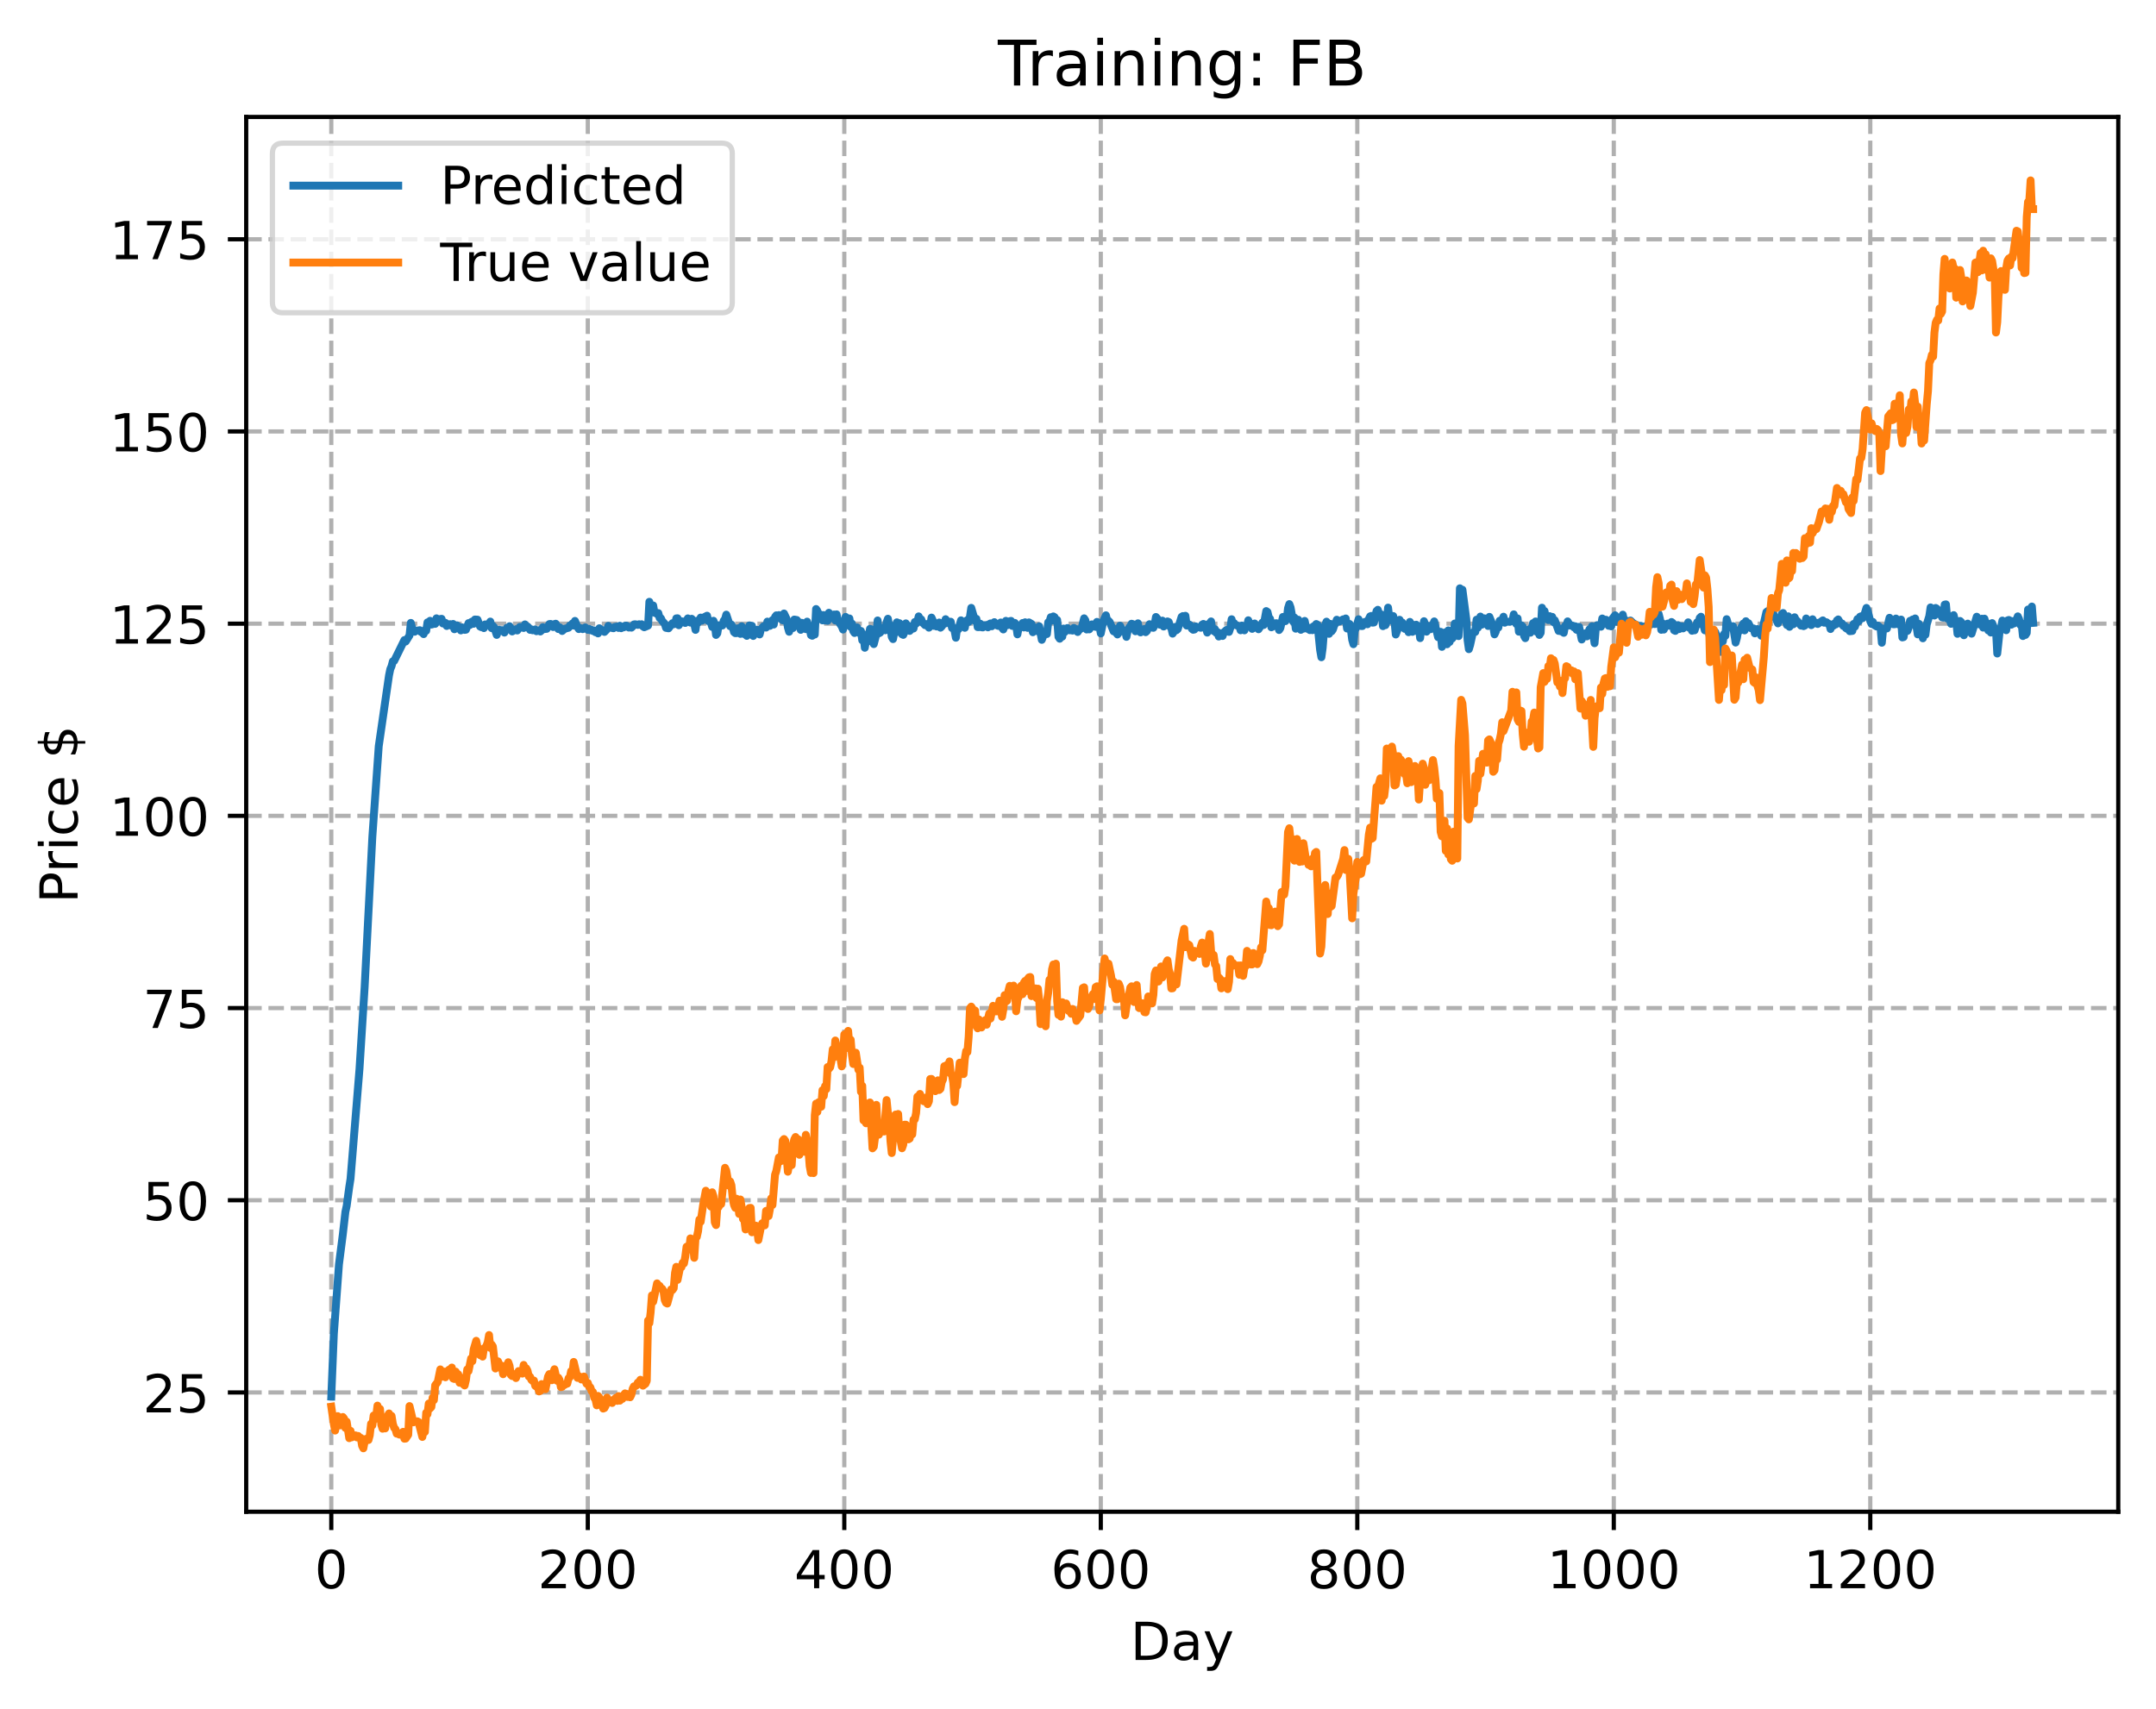 <?xml version="1.0" encoding="utf-8" standalone="no"?>
<!DOCTYPE svg PUBLIC "-//W3C//DTD SVG 1.1//EN"
  "http://www.w3.org/Graphics/SVG/1.1/DTD/svg11.dtd">
<!-- Created with matplotlib (https://matplotlib.org/) -->
<svg height="325.986pt" version="1.1" viewBox="0 0 411.286 325.986" width="411.286pt" xmlns="http://www.w3.org/2000/svg" xmlns:xlink="http://www.w3.org/1999/xlink">
 <defs>
  <style type="text/css">
*{stroke-linecap:butt;stroke-linejoin:round;}
  </style>
 </defs>
 <g id="figure_1">
  <g id="patch_1">
   <path d="M 0 325.986 
L 411.286 325.986 
L 411.286 0 
L 0 0 
z
" style="fill:#ffffff;"/>
  </g>
  <g id="axes_1">
   <g id="patch_2">
    <path d="M 46.966 288.43 
L 404.086 288.43 
L 404.086 22.318 
L 46.966 22.318 
z
" style="fill:#ffffff;"/>
   </g>
   <g id="matplotlib.axis_1">
    <g id="xtick_1">
     <g id="line2d_1">
      <path clip-path="url(#p91155b84a4)" d="M 63.198 288.43 
L 63.198 22.318 
" style="fill:none;stroke:#b0b0b0;stroke-dasharray:2.96,1.28;stroke-dashoffset:0;stroke-width:0.8;"/>
     </g>
     <g id="line2d_2">
      <defs>
       <path d="M 0 0 
L 0 3.5 
" id="me1f465a991" style="stroke:#000000;stroke-width:0.8;"/>
      </defs>
      <g>
       <use style="stroke:#000000;stroke-width:0.8;" x="63.198" xlink:href="#me1f465a991" y="288.43"/>
      </g>
     </g>
     <g id="text_1">
      <!-- 0 -->
      <defs>
       <path d="M 31.781 66.406 
Q 24.172 66.406 20.328 58.906 
Q 16.5 51.422 16.5 36.375 
Q 16.5 21.391 20.328 13.891 
Q 24.172 6.391 31.781 6.391 
Q 39.453 6.391 43.281 13.891 
Q 47.125 21.391 47.125 36.375 
Q 47.125 51.422 43.281 58.906 
Q 39.453 66.406 31.781 66.406 
z
M 31.781 74.219 
Q 44.047 74.219 50.516 64.516 
Q 56.984 54.828 56.984 36.375 
Q 56.984 17.969 50.516 8.266 
Q 44.047 -1.422 31.781 -1.422 
Q 19.531 -1.422 13.062 8.266 
Q 6.594 17.969 6.594 36.375 
Q 6.594 54.828 13.062 64.516 
Q 19.531 74.219 31.781 74.219 
z
" id="DejaVuSans-48"/>
      </defs>
      <g transform="translate(60.017 303.029)scale(0.1 -0.1)">
       <use xlink:href="#DejaVuSans-48"/>
      </g>
     </g>
    </g>
    <g id="xtick_2">
     <g id="line2d_3">
      <path clip-path="url(#p91155b84a4)" d="M 112.129 288.43 
L 112.129 22.318 
" style="fill:none;stroke:#b0b0b0;stroke-dasharray:2.96,1.28;stroke-dashoffset:0;stroke-width:0.8;"/>
     </g>
     <g id="line2d_4">
      <g>
       <use style="stroke:#000000;stroke-width:0.8;" x="112.129" xlink:href="#me1f465a991" y="288.43"/>
      </g>
     </g>
     <g id="text_2">
      <!-- 200 -->
      <defs>
       <path d="M 19.188 8.297 
L 53.609 8.297 
L 53.609 0 
L 7.328 0 
L 7.328 8.297 
Q 12.938 14.109 22.625 23.891 
Q 32.328 33.688 34.812 36.531 
Q 39.547 41.844 41.422 45.531 
Q 43.312 49.219 43.312 52.781 
Q 43.312 58.594 39.234 62.25 
Q 35.156 65.922 28.609 65.922 
Q 23.969 65.922 18.812 64.312 
Q 13.672 62.703 7.812 59.422 
L 7.812 69.391 
Q 13.766 71.781 18.938 73 
Q 24.125 74.219 28.422 74.219 
Q 39.75 74.219 46.484 68.547 
Q 53.219 62.891 53.219 53.422 
Q 53.219 48.922 51.531 44.891 
Q 49.859 40.875 45.406 35.406 
Q 44.188 33.984 37.641 27.219 
Q 31.109 20.453 19.188 8.297 
z
" id="DejaVuSans-50"/>
      </defs>
      <g transform="translate(102.585 303.029)scale(0.1 -0.1)">
       <use xlink:href="#DejaVuSans-50"/>
       <use x="63.623" xlink:href="#DejaVuSans-48"/>
       <use x="127.246" xlink:href="#DejaVuSans-48"/>
      </g>
     </g>
    </g>
    <g id="xtick_3">
     <g id="line2d_5">
      <path clip-path="url(#p91155b84a4)" d="M 161.06 288.43 
L 161.06 22.318 
" style="fill:none;stroke:#b0b0b0;stroke-dasharray:2.96,1.28;stroke-dashoffset:0;stroke-width:0.8;"/>
     </g>
     <g id="line2d_6">
      <g>
       <use style="stroke:#000000;stroke-width:0.8;" x="161.06" xlink:href="#me1f465a991" y="288.43"/>
      </g>
     </g>
     <g id="text_3">
      <!-- 400 -->
      <defs>
       <path d="M 37.797 64.312 
L 12.891 25.391 
L 37.797 25.391 
z
M 35.203 72.906 
L 47.609 72.906 
L 47.609 25.391 
L 58.016 25.391 
L 58.016 17.188 
L 47.609 17.188 
L 47.609 0 
L 37.797 0 
L 37.797 17.188 
L 4.891 17.188 
L 4.891 26.703 
z
" id="DejaVuSans-52"/>
      </defs>
      <g transform="translate(151.516 303.029)scale(0.1 -0.1)">
       <use xlink:href="#DejaVuSans-52"/>
       <use x="63.623" xlink:href="#DejaVuSans-48"/>
       <use x="127.246" xlink:href="#DejaVuSans-48"/>
      </g>
     </g>
    </g>
    <g id="xtick_4">
     <g id="line2d_7">
      <path clip-path="url(#p91155b84a4)" d="M 209.99 288.43 
L 209.99 22.318 
" style="fill:none;stroke:#b0b0b0;stroke-dasharray:2.96,1.28;stroke-dashoffset:0;stroke-width:0.8;"/>
     </g>
     <g id="line2d_8">
      <g>
       <use style="stroke:#000000;stroke-width:0.8;" x="209.99" xlink:href="#me1f465a991" y="288.43"/>
      </g>
     </g>
     <g id="text_4">
      <!-- 600 -->
      <defs>
       <path d="M 33.016 40.375 
Q 26.375 40.375 22.484 35.828 
Q 18.609 31.297 18.609 23.391 
Q 18.609 15.531 22.484 10.953 
Q 26.375 6.391 33.016 6.391 
Q 39.656 6.391 43.531 10.953 
Q 47.406 15.531 47.406 23.391 
Q 47.406 31.297 43.531 35.828 
Q 39.656 40.375 33.016 40.375 
z
M 52.594 71.297 
L 52.594 62.312 
Q 48.875 64.062 45.094 64.984 
Q 41.312 65.922 37.594 65.922 
Q 27.828 65.922 22.672 59.328 
Q 17.531 52.734 16.797 39.406 
Q 19.672 43.656 24.016 45.922 
Q 28.375 48.188 33.594 48.188 
Q 44.578 48.188 50.953 41.516 
Q 57.328 34.859 57.328 23.391 
Q 57.328 12.156 50.688 5.359 
Q 44.047 -1.422 33.016 -1.422 
Q 20.359 -1.422 13.672 8.266 
Q 6.984 17.969 6.984 36.375 
Q 6.984 53.656 15.188 63.938 
Q 23.391 74.219 37.203 74.219 
Q 40.922 74.219 44.703 73.484 
Q 48.484 72.75 52.594 71.297 
z
" id="DejaVuSans-54"/>
      </defs>
      <g transform="translate(200.446 303.029)scale(0.1 -0.1)">
       <use xlink:href="#DejaVuSans-54"/>
       <use x="63.623" xlink:href="#DejaVuSans-48"/>
       <use x="127.246" xlink:href="#DejaVuSans-48"/>
      </g>
     </g>
    </g>
    <g id="xtick_5">
     <g id="line2d_9">
      <path clip-path="url(#p91155b84a4)" d="M 258.921 288.43 
L 258.921 22.318 
" style="fill:none;stroke:#b0b0b0;stroke-dasharray:2.96,1.28;stroke-dashoffset:0;stroke-width:0.8;"/>
     </g>
     <g id="line2d_10">
      <g>
       <use style="stroke:#000000;stroke-width:0.8;" x="258.921" xlink:href="#me1f465a991" y="288.43"/>
      </g>
     </g>
     <g id="text_5">
      <!-- 800 -->
      <defs>
       <path d="M 31.781 34.625 
Q 24.75 34.625 20.719 30.859 
Q 16.703 27.094 16.703 20.516 
Q 16.703 13.922 20.719 10.156 
Q 24.75 6.391 31.781 6.391 
Q 38.812 6.391 42.859 10.172 
Q 46.922 13.969 46.922 20.516 
Q 46.922 27.094 42.891 30.859 
Q 38.875 34.625 31.781 34.625 
z
M 21.922 38.812 
Q 15.578 40.375 12.031 44.719 
Q 8.5 49.078 8.5 55.328 
Q 8.5 64.062 14.719 69.141 
Q 20.953 74.219 31.781 74.219 
Q 42.672 74.219 48.875 69.141 
Q 55.078 64.062 55.078 55.328 
Q 55.078 49.078 51.531 44.719 
Q 48 40.375 41.703 38.812 
Q 48.828 37.156 52.797 32.312 
Q 56.781 27.484 56.781 20.516 
Q 56.781 9.906 50.312 4.234 
Q 43.844 -1.422 31.781 -1.422 
Q 19.734 -1.422 13.25 4.234 
Q 6.781 9.906 6.781 20.516 
Q 6.781 27.484 10.781 32.312 
Q 14.797 37.156 21.922 38.812 
z
M 18.312 54.391 
Q 18.312 48.734 21.844 45.562 
Q 25.391 42.391 31.781 42.391 
Q 38.141 42.391 41.719 45.562 
Q 45.312 48.734 45.312 54.391 
Q 45.312 60.062 41.719 63.234 
Q 38.141 66.406 31.781 66.406 
Q 25.391 66.406 21.844 63.234 
Q 18.312 60.062 18.312 54.391 
z
" id="DejaVuSans-56"/>
      </defs>
      <g transform="translate(249.377 303.029)scale(0.1 -0.1)">
       <use xlink:href="#DejaVuSans-56"/>
       <use x="63.623" xlink:href="#DejaVuSans-48"/>
       <use x="127.246" xlink:href="#DejaVuSans-48"/>
      </g>
     </g>
    </g>
    <g id="xtick_6">
     <g id="line2d_11">
      <path clip-path="url(#p91155b84a4)" d="M 307.851 288.43 
L 307.851 22.318 
" style="fill:none;stroke:#b0b0b0;stroke-dasharray:2.96,1.28;stroke-dashoffset:0;stroke-width:0.8;"/>
     </g>
     <g id="line2d_12">
      <g>
       <use style="stroke:#000000;stroke-width:0.8;" x="307.851" xlink:href="#me1f465a991" y="288.43"/>
      </g>
     </g>
     <g id="text_6">
      <!-- 1000 -->
      <defs>
       <path d="M 12.406 8.297 
L 28.516 8.297 
L 28.516 63.922 
L 10.984 60.406 
L 10.984 69.391 
L 28.422 72.906 
L 38.281 72.906 
L 38.281 8.297 
L 54.391 8.297 
L 54.391 0 
L 12.406 0 
z
" id="DejaVuSans-49"/>
      </defs>
      <g transform="translate(295.126 303.029)scale(0.1 -0.1)">
       <use xlink:href="#DejaVuSans-49"/>
       <use x="63.623" xlink:href="#DejaVuSans-48"/>
       <use x="127.246" xlink:href="#DejaVuSans-48"/>
       <use x="190.869" xlink:href="#DejaVuSans-48"/>
      </g>
     </g>
    </g>
    <g id="xtick_7">
     <g id="line2d_13">
      <path clip-path="url(#p91155b84a4)" d="M 356.782 288.43 
L 356.782 22.318 
" style="fill:none;stroke:#b0b0b0;stroke-dasharray:2.96,1.28;stroke-dashoffset:0;stroke-width:0.8;"/>
     </g>
     <g id="line2d_14">
      <g>
       <use style="stroke:#000000;stroke-width:0.8;" x="356.782" xlink:href="#me1f465a991" y="288.43"/>
      </g>
     </g>
     <g id="text_7">
      <!-- 1200 -->
      <g transform="translate(344.057 303.029)scale(0.1 -0.1)">
       <use xlink:href="#DejaVuSans-49"/>
       <use x="63.623" xlink:href="#DejaVuSans-50"/>
       <use x="127.246" xlink:href="#DejaVuSans-48"/>
       <use x="190.869" xlink:href="#DejaVuSans-48"/>
      </g>
     </g>
    </g>
    <g id="text_8">
     <!-- Day -->
     <defs>
      <path d="M 19.672 64.797 
L 19.672 8.109 
L 31.594 8.109 
Q 46.688 8.109 53.688 14.938 
Q 60.688 21.781 60.688 36.531 
Q 60.688 51.172 53.688 57.984 
Q 46.688 64.797 31.594 64.797 
z
M 9.812 72.906 
L 30.078 72.906 
Q 51.266 72.906 61.172 64.094 
Q 71.094 55.281 71.094 36.531 
Q 71.094 17.672 61.125 8.828 
Q 51.172 0 30.078 0 
L 9.812 0 
z
" id="DejaVuSans-68"/>
      <path d="M 34.281 27.484 
Q 23.391 27.484 19.188 25 
Q 14.984 22.516 14.984 16.5 
Q 14.984 11.719 18.141 8.906 
Q 21.297 6.109 26.703 6.109 
Q 34.188 6.109 38.703 11.406 
Q 43.219 16.703 43.219 25.484 
L 43.219 27.484 
z
M 52.203 31.203 
L 52.203 0 
L 43.219 0 
L 43.219 8.297 
Q 40.141 3.328 35.547 0.953 
Q 30.953 -1.422 24.312 -1.422 
Q 15.922 -1.422 10.953 3.297 
Q 6 8.016 6 15.922 
Q 6 25.141 12.172 29.828 
Q 18.359 34.516 30.609 34.516 
L 43.219 34.516 
L 43.219 35.406 
Q 43.219 41.609 39.141 45 
Q 35.062 48.391 27.688 48.391 
Q 23 48.391 18.547 47.266 
Q 14.109 46.141 10.016 43.891 
L 10.016 52.203 
Q 14.938 54.109 19.578 55.047 
Q 24.219 56 28.609 56 
Q 40.484 56 46.344 49.844 
Q 52.203 43.703 52.203 31.203 
z
" id="DejaVuSans-97"/>
      <path d="M 32.172 -5.078 
Q 28.375 -14.844 24.75 -17.812 
Q 21.141 -20.797 15.094 -20.797 
L 7.906 -20.797 
L 7.906 -13.281 
L 13.188 -13.281 
Q 16.891 -13.281 18.938 -11.516 
Q 21 -9.766 23.484 -3.219 
L 25.094 0.875 
L 2.984 54.688 
L 12.5 54.688 
L 29.594 11.922 
L 46.688 54.688 
L 56.203 54.688 
z
" id="DejaVuSans-121"/>
     </defs>
     <g transform="translate(215.652 316.707)scale(0.1 -0.1)">
      <use xlink:href="#DejaVuSans-68"/>
      <use x="77.002" xlink:href="#DejaVuSans-97"/>
      <use x="138.281" xlink:href="#DejaVuSans-121"/>
     </g>
    </g>
   </g>
   <g id="matplotlib.axis_2">
    <g id="ytick_1">
     <g id="line2d_15">
      <path clip-path="url(#p91155b84a4)" d="M 46.966 265.67 
L 404.086 265.67 
" style="fill:none;stroke:#b0b0b0;stroke-dasharray:2.96,1.28;stroke-dashoffset:0;stroke-width:0.8;"/>
     </g>
     <g id="line2d_16">
      <defs>
       <path d="M 0 0 
L -3.5 0 
" id="md5a0bf975d" style="stroke:#000000;stroke-width:0.8;"/>
      </defs>
      <g>
       <use style="stroke:#000000;stroke-width:0.8;" x="46.966" xlink:href="#md5a0bf975d" y="265.67"/>
      </g>
     </g>
     <g id="text_9">
      <!-- 25 -->
      <defs>
       <path d="M 10.797 72.906 
L 49.516 72.906 
L 49.516 64.594 
L 19.828 64.594 
L 19.828 46.734 
Q 21.969 47.469 24.109 47.828 
Q 26.266 48.188 28.422 48.188 
Q 40.625 48.188 47.75 41.5 
Q 54.891 34.812 54.891 23.391 
Q 54.891 11.625 47.562 5.094 
Q 40.234 -1.422 26.906 -1.422 
Q 22.312 -1.422 17.547 -0.641 
Q 12.797 0.141 7.719 1.703 
L 7.719 11.625 
Q 12.109 9.234 16.797 8.062 
Q 21.484 6.891 26.703 6.891 
Q 35.156 6.891 40.078 11.328 
Q 45.016 15.766 45.016 23.391 
Q 45.016 31 40.078 35.438 
Q 35.156 39.891 26.703 39.891 
Q 22.75 39.891 18.812 39.016 
Q 14.891 38.141 10.797 36.281 
z
" id="DejaVuSans-53"/>
      </defs>
      <g transform="translate(27.241 269.47)scale(0.1 -0.1)">
       <use xlink:href="#DejaVuSans-50"/>
       <use x="63.623" xlink:href="#DejaVuSans-53"/>
      </g>
     </g>
    </g>
    <g id="ytick_2">
     <g id="line2d_17">
      <path clip-path="url(#p91155b84a4)" d="M 46.966 229 
L 404.086 229 
" style="fill:none;stroke:#b0b0b0;stroke-dasharray:2.96,1.28;stroke-dashoffset:0;stroke-width:0.8;"/>
     </g>
     <g id="line2d_18">
      <g>
       <use style="stroke:#000000;stroke-width:0.8;" x="46.966" xlink:href="#md5a0bf975d" y="229"/>
      </g>
     </g>
     <g id="text_10">
      <!-- 50 -->
      <g transform="translate(27.241 232.8)scale(0.1 -0.1)">
       <use xlink:href="#DejaVuSans-53"/>
       <use x="63.623" xlink:href="#DejaVuSans-48"/>
      </g>
     </g>
    </g>
    <g id="ytick_3">
     <g id="line2d_19">
      <path clip-path="url(#p91155b84a4)" d="M 46.966 192.33 
L 404.086 192.33 
" style="fill:none;stroke:#b0b0b0;stroke-dasharray:2.96,1.28;stroke-dashoffset:0;stroke-width:0.8;"/>
     </g>
     <g id="line2d_20">
      <g>
       <use style="stroke:#000000;stroke-width:0.8;" x="46.966" xlink:href="#md5a0bf975d" y="192.33"/>
      </g>
     </g>
     <g id="text_11">
      <!-- 75 -->
      <defs>
       <path d="M 8.203 72.906 
L 55.078 72.906 
L 55.078 68.703 
L 28.609 0 
L 18.312 0 
L 43.219 64.594 
L 8.203 64.594 
z
" id="DejaVuSans-55"/>
      </defs>
      <g transform="translate(27.241 196.129)scale(0.1 -0.1)">
       <use xlink:href="#DejaVuSans-55"/>
       <use x="63.623" xlink:href="#DejaVuSans-53"/>
      </g>
     </g>
    </g>
    <g id="ytick_4">
     <g id="line2d_21">
      <path clip-path="url(#p91155b84a4)" d="M 46.966 155.66 
L 404.086 155.66 
" style="fill:none;stroke:#b0b0b0;stroke-dasharray:2.96,1.28;stroke-dashoffset:0;stroke-width:0.8;"/>
     </g>
     <g id="line2d_22">
      <g>
       <use style="stroke:#000000;stroke-width:0.8;" x="46.966" xlink:href="#md5a0bf975d" y="155.66"/>
      </g>
     </g>
     <g id="text_12">
      <!-- 100 -->
      <g transform="translate(20.878 159.459)scale(0.1 -0.1)">
       <use xlink:href="#DejaVuSans-49"/>
       <use x="63.623" xlink:href="#DejaVuSans-48"/>
       <use x="127.246" xlink:href="#DejaVuSans-48"/>
      </g>
     </g>
    </g>
    <g id="ytick_5">
     <g id="line2d_23">
      <path clip-path="url(#p91155b84a4)" d="M 46.966 118.99 
L 404.086 118.99 
" style="fill:none;stroke:#b0b0b0;stroke-dasharray:2.96,1.28;stroke-dashoffset:0;stroke-width:0.8;"/>
     </g>
     <g id="line2d_24">
      <g>
       <use style="stroke:#000000;stroke-width:0.8;" x="46.966" xlink:href="#md5a0bf975d" y="118.99"/>
      </g>
     </g>
     <g id="text_13">
      <!-- 125 -->
      <g transform="translate(20.878 122.789)scale(0.1 -0.1)">
       <use xlink:href="#DejaVuSans-49"/>
       <use x="63.623" xlink:href="#DejaVuSans-50"/>
       <use x="127.246" xlink:href="#DejaVuSans-53"/>
      </g>
     </g>
    </g>
    <g id="ytick_6">
     <g id="line2d_25">
      <path clip-path="url(#p91155b84a4)" d="M 46.966 82.32 
L 404.086 82.32 
" style="fill:none;stroke:#b0b0b0;stroke-dasharray:2.96,1.28;stroke-dashoffset:0;stroke-width:0.8;"/>
     </g>
     <g id="line2d_26">
      <g>
       <use style="stroke:#000000;stroke-width:0.8;" x="46.966" xlink:href="#md5a0bf975d" y="82.32"/>
      </g>
     </g>
     <g id="text_14">
      <!-- 150 -->
      <g transform="translate(20.878 86.119)scale(0.1 -0.1)">
       <use xlink:href="#DejaVuSans-49"/>
       <use x="63.623" xlink:href="#DejaVuSans-53"/>
       <use x="127.246" xlink:href="#DejaVuSans-48"/>
      </g>
     </g>
    </g>
    <g id="ytick_7">
     <g id="line2d_27">
      <path clip-path="url(#p91155b84a4)" d="M 46.966 45.65 
L 404.086 45.65 
" style="fill:none;stroke:#b0b0b0;stroke-dasharray:2.96,1.28;stroke-dashoffset:0;stroke-width:0.8;"/>
     </g>
     <g id="line2d_28">
      <g>
       <use style="stroke:#000000;stroke-width:0.8;" x="46.966" xlink:href="#md5a0bf975d" y="45.65"/>
      </g>
     </g>
     <g id="text_15">
      <!-- 175 -->
      <g transform="translate(20.878 49.449)scale(0.1 -0.1)">
       <use xlink:href="#DejaVuSans-49"/>
       <use x="63.623" xlink:href="#DejaVuSans-55"/>
       <use x="127.246" xlink:href="#DejaVuSans-53"/>
      </g>
     </g>
    </g>
    <g id="text_16">
     <!-- Price $ -->
     <defs>
      <path d="M 19.672 64.797 
L 19.672 37.406 
L 32.078 37.406 
Q 38.969 37.406 42.719 40.969 
Q 46.484 44.531 46.484 51.125 
Q 46.484 57.672 42.719 61.234 
Q 38.969 64.797 32.078 64.797 
z
M 9.812 72.906 
L 32.078 72.906 
Q 44.344 72.906 50.609 67.359 
Q 56.891 61.812 56.891 51.125 
Q 56.891 40.328 50.609 34.812 
Q 44.344 29.297 32.078 29.297 
L 19.672 29.297 
L 19.672 0 
L 9.812 0 
z
" id="DejaVuSans-80"/>
      <path d="M 41.109 46.297 
Q 39.594 47.172 37.812 47.578 
Q 36.031 48 33.891 48 
Q 26.266 48 22.188 43.047 
Q 18.109 38.094 18.109 28.812 
L 18.109 0 
L 9.078 0 
L 9.078 54.688 
L 18.109 54.688 
L 18.109 46.188 
Q 20.953 51.172 25.484 53.578 
Q 30.031 56 36.531 56 
Q 37.453 56 38.578 55.875 
Q 39.703 55.766 41.062 55.516 
z
" id="DejaVuSans-114"/>
      <path d="M 9.422 54.688 
L 18.406 54.688 
L 18.406 0 
L 9.422 0 
z
M 9.422 75.984 
L 18.406 75.984 
L 18.406 64.594 
L 9.422 64.594 
z
" id="DejaVuSans-105"/>
      <path d="M 48.781 52.594 
L 48.781 44.188 
Q 44.969 46.297 41.141 47.344 
Q 37.312 48.391 33.406 48.391 
Q 24.656 48.391 19.812 42.844 
Q 14.984 37.312 14.984 27.297 
Q 14.984 17.281 19.812 11.734 
Q 24.656 6.203 33.406 6.203 
Q 37.312 6.203 41.141 7.25 
Q 44.969 8.297 48.781 10.406 
L 48.781 2.094 
Q 45.016 0.344 40.984 -0.531 
Q 36.969 -1.422 32.422 -1.422 
Q 20.062 -1.422 12.781 6.344 
Q 5.516 14.109 5.516 27.297 
Q 5.516 40.672 12.859 48.328 
Q 20.219 56 33.016 56 
Q 37.156 56 41.109 55.141 
Q 45.062 54.297 48.781 52.594 
z
" id="DejaVuSans-99"/>
      <path d="M 56.203 29.594 
L 56.203 25.203 
L 14.891 25.203 
Q 15.484 15.922 20.484 11.062 
Q 25.484 6.203 34.422 6.203 
Q 39.594 6.203 44.453 7.469 
Q 49.312 8.734 54.109 11.281 
L 54.109 2.781 
Q 49.266 0.734 44.188 -0.344 
Q 39.109 -1.422 33.891 -1.422 
Q 20.797 -1.422 13.156 6.188 
Q 5.516 13.812 5.516 26.812 
Q 5.516 40.234 12.766 48.109 
Q 20.016 56 32.328 56 
Q 43.359 56 49.781 48.891 
Q 56.203 41.797 56.203 29.594 
z
M 47.219 32.234 
Q 47.125 39.594 43.094 43.984 
Q 39.062 48.391 32.422 48.391 
Q 24.906 48.391 20.391 44.141 
Q 15.875 39.891 15.188 32.172 
z
" id="DejaVuSans-101"/>
      <path id="DejaVuSans-32"/>
      <path d="M 33.797 -14.703 
L 28.906 -14.703 
L 28.859 0 
Q 23.734 0.094 18.609 1.188 
Q 13.484 2.297 8.297 4.5 
L 8.297 13.281 
Q 13.281 10.156 18.375 8.562 
Q 23.484 6.984 28.906 6.938 
L 28.906 29.203 
Q 18.109 30.953 13.203 35.156 
Q 8.297 39.359 8.297 46.688 
Q 8.297 54.641 13.625 59.219 
Q 18.953 63.812 28.906 64.5 
L 28.906 75.984 
L 33.797 75.984 
L 33.797 64.656 
Q 38.328 64.453 42.578 63.688 
Q 46.828 62.938 50.875 61.625 
L 50.875 53.078 
Q 46.828 55.125 42.547 56.25 
Q 38.281 57.375 33.797 57.562 
L 33.797 36.719 
Q 44.875 35.016 50.094 30.609 
Q 55.328 26.219 55.328 18.609 
Q 55.328 10.359 49.781 5.594 
Q 44.234 0.828 33.797 0.094 
z
M 28.906 37.594 
L 28.906 57.625 
Q 23.25 56.984 20.266 54.391 
Q 17.281 51.812 17.281 47.516 
Q 17.281 43.312 20.031 40.969 
Q 22.797 38.625 28.906 37.594 
z
M 33.797 28.219 
L 33.797 7.078 
Q 39.984 7.906 43.141 10.594 
Q 46.297 13.281 46.297 17.672 
Q 46.297 21.969 43.281 24.5 
Q 40.281 27.047 33.797 28.219 
z
" id="DejaVuSans-36"/>
     </defs>
     <g transform="translate(14.798 172.342)rotate(-90)scale(0.1 -0.1)">
      <use xlink:href="#DejaVuSans-80"/>
      <use x="58.553" xlink:href="#DejaVuSans-114"/>
      <use x="99.666" xlink:href="#DejaVuSans-105"/>
      <use x="127.449" xlink:href="#DejaVuSans-99"/>
      <use x="182.43" xlink:href="#DejaVuSans-101"/>
      <use x="243.953" xlink:href="#DejaVuSans-32"/>
      <use x="275.74" xlink:href="#DejaVuSans-36"/>
     </g>
    </g>
   </g>
   <g id="line2d_29">
    <path clip-path="url(#p91155b84a4)" d="M 63.198 266.454 
L 63.688 254.466 
L 64.666 241.208 
L 65.4 235.49 
L 65.89 231.208 
L 66.134 230.077 
L 66.623 226.486 
L 66.868 224.908 
L 68.581 203.913 
L 69.559 188.355 
L 71.027 159.724 
L 72.251 142.368 
L 74.208 128.863 
L 74.452 127.682 
L 74.697 127.093 
L 74.942 126.168 
L 75.186 126.106 
L 77.144 122.118 
L 77.388 122.408 
L 78.122 121.228 
L 78.367 118.842 
L 78.611 119.753 
L 79.101 120.535 
L 79.345 120.351 
L 80.079 120.236 
L 80.324 120.586 
L 80.569 120.694 
L 80.813 120.988 
L 81.058 120.223 
L 81.303 120.354 
L 81.547 118.738 
L 81.792 119.228 
L 82.037 118.442 
L 82.281 119.168 
L 82.526 119.101 
L 82.771 118.529 
L 83.015 119.035 
L 83.26 117.971 
L 83.505 118.317 
L 83.749 118.427 
L 83.994 118.102 
L 84.239 118.061 
L 84.483 118.959 
L 84.728 118.758 
L 84.972 118.829 
L 85.217 119.434 
L 85.462 119.112 
L 85.951 119.092 
L 86.196 119.431 
L 86.44 119.045 
L 86.685 120.06 
L 86.93 119.905 
L 87.174 119.313 
L 87.419 119.629 
L 87.664 119.621 
L 87.908 120.282 
L 88.153 119.693 
L 88.642 120.182 
L 88.887 120.147 
L 89.376 118.885 
L 89.621 119.254 
L 89.866 118.7 
L 90.11 118.566 
L 90.355 119.017 
L 90.599 118.196 
L 91.089 118.225 
L 91.578 119.534 
L 91.823 119.665 
L 92.067 119.497 
L 92.312 119.842 
L 92.557 119.131 
L 92.801 119.258 
L 93.291 118.991 
L 93.535 118.59 
L 93.78 119.842 
L 94.025 119.402 
L 94.269 119.673 
L 94.759 121.141 
L 95.003 120.467 
L 95.248 120.153 
L 95.493 120.323 
L 95.737 120.223 
L 95.982 120.294 
L 96.227 120.696 
L 96.716 119.766 
L 96.96 119.897 
L 97.205 119.475 
L 97.45 119.846 
L 97.694 120.48 
L 98.428 120.04 
L 98.673 120.297 
L 99.162 119.609 
L 99.896 119.817 
L 100.141 119.13 
L 100.386 119.692 
L 100.63 119.523 
L 100.875 119.767 
L 101.12 120.181 
L 101.364 120.073 
L 101.609 120.259 
L 102.098 120.089 
L 102.343 120.437 
L 102.832 120.222 
L 103.077 120.489 
L 103.321 120.263 
L 103.566 119.652 
L 103.811 120.031 
L 104.3 119.979 
L 104.789 119.066 
L 105.034 119.04 
L 105.279 119.49 
L 105.523 119.641 
L 105.768 119.068 
L 106.013 119.001 
L 106.502 120.015 
L 106.747 119.669 
L 106.991 119.903 
L 107.236 120.391 
L 107.725 119.968 
L 108.459 119.773 
L 108.704 119.337 
L 108.948 119.378 
L 109.193 118.964 
L 109.438 119.356 
L 109.682 118.467 
L 110.172 119.658 
L 110.416 120.029 
L 110.661 119.802 
L 111.15 120.037 
L 111.64 119.698 
L 112.129 120.175 
L 112.374 119.99 
L 112.618 120.248 
L 112.863 120.17 
L 113.108 120.385 
L 113.352 120.287 
L 113.597 120.63 
L 113.842 120.536 
L 114.086 120.851 
L 114.331 119.861 
L 115.309 120.569 
L 115.799 120.059 
L 116.043 119.405 
L 116.288 119.711 
L 116.777 119.818 
L 117.022 119.868 
L 117.267 119.608 
L 117.756 119.529 
L 118.001 119.81 
L 118.245 119.388 
L 118.49 119.86 
L 118.735 119.589 
L 118.979 119.7 
L 119.224 119.393 
L 119.469 119.358 
L 119.713 119.469 
L 119.958 119.739 
L 120.203 119.64 
L 120.447 119.758 
L 120.692 119.534 
L 120.936 119.135 
L 121.181 119.097 
L 121.67 119.229 
L 121.915 119.102 
L 122.16 119.213 
L 122.404 119.102 
L 122.649 119.511 
L 122.894 119.681 
L 123.628 119.362 
L 123.872 114.815 
L 124.117 116.488 
L 124.606 115.518 
L 124.851 116.911 
L 125.096 116.91 
L 125.34 117.154 
L 125.585 116.971 
L 125.83 117.907 
L 126.074 117.954 
L 126.319 118.481 
L 126.808 119.004 
L 127.053 119.797 
L 127.542 119.881 
L 128.276 118.899 
L 128.521 119.106 
L 128.765 119.041 
L 129.01 117.982 
L 129.255 117.962 
L 129.499 119.294 
L 129.744 118.676 
L 129.989 118.526 
L 130.233 118.768 
L 130.478 118.57 
L 130.723 118.861 
L 131.212 117.983 
L 131.701 118.792 
L 131.946 118.058 
L 132.435 119.031 
L 132.68 120.182 
L 132.924 118.443 
L 133.169 118.793 
L 133.414 118.463 
L 133.658 117.827 
L 133.903 118.428 
L 134.148 117.85 
L 134.882 117.469 
L 135.126 118.506 
L 135.371 118.508 
L 135.616 118.832 
L 135.86 119.619 
L 136.105 118.439 
L 136.35 119.12 
L 136.594 121.143 
L 136.839 120.845 
L 137.084 119.31 
L 137.328 119.512 
L 137.573 119.25 
L 137.818 119.343 
L 138.062 118.422 
L 138.307 118.129 
L 138.551 117.27 
L 139.285 119.483 
L 139.53 119.166 
L 139.775 119.617 
L 140.019 120.601 
L 140.264 120.805 
L 140.509 120.801 
L 140.753 119.874 
L 140.998 120.194 
L 141.243 120.945 
L 141.487 119.487 
L 141.977 120.989 
L 142.221 120.675 
L 142.466 121.325 
L 142.711 120.702 
L 142.955 119.323 
L 143.445 119.4 
L 143.689 121.342 
L 143.934 120.506 
L 144.178 120.435 
L 144.423 120.151 
L 144.668 120.371 
L 144.912 121.052 
L 145.157 120.081 
L 145.646 119.478 
L 145.891 119.517 
L 146.136 119.744 
L 146.38 118.598 
L 146.87 119.412 
L 147.359 118.308 
L 147.604 119.162 
L 147.848 117.719 
L 148.093 117.398 
L 148.338 117.592 
L 148.582 117.358 
L 148.827 117.43 
L 149.072 118.182 
L 149.316 118.36 
L 149.561 117.049 
L 150.05 118.074 
L 150.295 119.686 
L 150.539 120.541 
L 150.784 119.738 
L 151.273 119.831 
L 151.518 118.204 
L 152.007 118.294 
L 152.252 119.138 
L 152.497 118.724 
L 152.741 120.176 
L 152.986 118.838 
L 153.72 120.04 
L 153.965 118.601 
L 154.209 119.567 
L 154.454 119.989 
L 154.699 121.179 
L 154.943 121.304 
L 155.188 120.044 
L 155.433 121.073 
L 155.677 116.195 
L 155.922 116.538 
L 156.166 117.713 
L 156.411 117.199 
L 156.656 118.108 
L 156.9 118.365 
L 157.145 117.347 
L 157.39 118.394 
L 157.634 117.758 
L 157.879 118.447 
L 158.124 116.909 
L 158.368 117.768 
L 158.613 117.906 
L 158.858 117.784 
L 159.102 117.246 
L 159.347 118.395 
L 159.592 117.212 
L 159.836 118.38 
L 160.326 119.141 
L 160.57 119.5 
L 160.815 120.115 
L 161.304 117.694 
L 161.794 119.322 
L 162.038 117.987 
L 162.283 119.62 
L 162.527 118.978 
L 162.772 120.41 
L 163.017 120.771 
L 163.261 119.919 
L 163.506 119.702 
L 163.995 120.826 
L 164.24 120.377 
L 164.485 122.169 
L 164.729 121.017 
L 164.974 123.594 
L 165.219 122.201 
L 165.463 122.454 
L 165.708 121.744 
L 165.953 119.987 
L 166.197 120.045 
L 166.687 122.891 
L 167.176 121.013 
L 167.421 118.375 
L 167.665 120.839 
L 167.91 120.696 
L 168.154 120.333 
L 168.399 120.17 
L 168.644 119.742 
L 168.888 120.256 
L 169.133 118.735 
L 169.378 118.049 
L 169.622 119.439 
L 169.867 119.627 
L 170.112 121.531 
L 170.356 121.938 
L 170.846 119.412 
L 171.09 118.731 
L 171.335 119.374 
L 171.58 118.901 
L 171.824 120.718 
L 172.069 121.014 
L 172.314 121.133 
L 172.558 120.579 
L 172.803 118.933 
L 173.292 119.633 
L 173.537 120.376 
L 173.782 120.118 
L 174.026 119.38 
L 174.271 119.919 
L 174.515 118.666 
L 174.76 118.991 
L 175.005 118.595 
L 175.249 117.597 
L 175.494 118.107 
L 175.739 118.17 
L 175.983 118.785 
L 176.473 119.282 
L 176.717 119.069 
L 176.962 119.307 
L 177.207 119.759 
L 177.451 119.465 
L 177.696 117.828 
L 177.941 118.361 
L 178.185 119.418 
L 178.43 119.221 
L 178.675 119.535 
L 178.919 119.414 
L 179.164 118.769 
L 179.409 119.762 
L 179.653 119.53 
L 179.898 119.072 
L 180.142 119.035 
L 180.387 118.138 
L 180.632 118.717 
L 180.876 118.553 
L 181.121 118.979 
L 181.366 118.62 
L 181.61 119.831 
L 181.855 119.765 
L 182.1 120.362 
L 182.344 121.677 
L 182.589 119.831 
L 182.834 120.072 
L 183.323 118.356 
L 183.568 119.11 
L 183.812 118.836 
L 184.057 119.784 
L 184.302 118.482 
L 184.546 118.299 
L 184.791 118.666 
L 185.036 117.624 
L 185.28 115.976 
L 186.014 118.495 
L 186.259 118.057 
L 186.503 119.654 
L 186.748 119.661 
L 186.993 118.99 
L 187.237 119.683 
L 187.482 119.713 
L 187.727 119.272 
L 187.971 119.455 
L 188.216 119.235 
L 188.461 119.696 
L 188.705 119.075 
L 188.95 118.945 
L 189.195 119.493 
L 189.439 118.892 
L 189.684 118.701 
L 189.929 119.196 
L 190.418 119.419 
L 190.663 119.205 
L 190.907 118.767 
L 191.152 119.779 
L 191.397 120.099 
L 191.886 118.452 
L 192.13 119.296 
L 192.375 119.188 
L 192.62 118.522 
L 192.864 118.456 
L 193.109 119.422 
L 193.354 118.914 
L 193.598 118.844 
L 193.843 119.281 
L 194.088 121.033 
L 194.332 119.69 
L 194.577 119.649 
L 195.066 118.866 
L 195.311 119.721 
L 195.556 118.727 
L 195.8 118.889 
L 196.045 119.802 
L 196.29 118.747 
L 196.779 119.036 
L 197.024 120.628 
L 197.268 119.959 
L 197.758 119.716 
L 198.002 120.462 
L 198.247 119.489 
L 198.736 122.08 
L 199.225 120.815 
L 199.715 120.971 
L 199.959 118.728 
L 200.204 118.568 
L 200.449 117.756 
L 200.693 118.407 
L 200.938 117.605 
L 201.183 117.756 
L 201.427 118.368 
L 201.672 118.286 
L 201.917 121.511 
L 202.161 121.868 
L 202.406 120.925 
L 202.651 121.472 
L 202.895 119.923 
L 203.14 120.576 
L 203.385 120.043 
L 203.629 119.817 
L 203.874 120.168 
L 204.118 120.266 
L 204.363 120.086 
L 204.608 120.319 
L 204.852 119.802 
L 205.097 120.224 
L 205.342 120.016 
L 205.586 120.584 
L 205.831 120.194 
L 206.32 119.853 
L 206.81 117.97 
L 207.054 118.355 
L 207.299 120.109 
L 207.544 119.635 
L 207.788 120.082 
L 208.033 119.763 
L 208.278 119.126 
L 208.522 119.209 
L 208.767 119.093 
L 209.012 119.61 
L 209.256 118.652 
L 209.501 118.91 
L 209.746 119.529 
L 209.99 120.861 
L 210.479 118.458 
L 210.969 117.394 
L 211.213 118.385 
L 211.458 118.432 
L 211.703 118.685 
L 212.437 120.457 
L 212.681 119.987 
L 212.926 120.732 
L 213.171 121.055 
L 213.415 120.745 
L 213.66 119.367 
L 214.149 120.325 
L 214.639 120.293 
L 214.883 121.513 
L 215.128 120.356 
L 215.373 119.737 
L 215.617 119.494 
L 215.862 119.004 
L 216.106 119.08 
L 216.351 119.388 
L 216.596 120.446 
L 216.84 119.928 
L 217.085 118.92 
L 217.33 120.432 
L 217.574 120.659 
L 217.819 120.215 
L 218.308 120.002 
L 218.553 120.617 
L 218.798 120.386 
L 219.287 119.09 
L 219.776 119.74 
L 220.021 119.788 
L 220.266 119.12 
L 220.51 117.714 
L 220.755 117.979 
L 221 118.894 
L 221.244 119.183 
L 221.489 118.618 
L 221.734 118.409 
L 221.978 119.539 
L 222.223 118.978 
L 222.467 119.279 
L 222.712 118.563 
L 222.957 118.67 
L 223.201 119.564 
L 223.446 119.817 
L 223.691 120.898 
L 223.935 120.54 
L 224.18 119.614 
L 224.425 120.246 
L 224.669 120.032 
L 225.403 117.692 
L 225.648 117.537 
L 225.893 117.596 
L 226.137 117.485 
L 226.382 119.358 
L 226.627 119.177 
L 226.871 119.157 
L 227.116 119.344 
L 227.361 119.962 
L 227.605 120.16 
L 227.85 120.11 
L 228.094 119.505 
L 228.339 119.667 
L 228.828 119.719 
L 229.073 119.779 
L 229.318 119.177 
L 229.562 119.04 
L 229.807 119.661 
L 230.052 119.825 
L 230.296 120.7 
L 230.541 119.044 
L 230.786 119.05 
L 231.03 118.561 
L 231.275 120.14 
L 231.52 120.398 
L 231.764 120.027 
L 232.009 120.753 
L 232.254 120.591 
L 232.498 121.448 
L 232.743 120.88 
L 232.988 120.821 
L 233.232 121.346 
L 233.477 120.636 
L 233.966 120.188 
L 234.455 120.568 
L 234.7 119.807 
L 234.945 118.144 
L 235.189 119.196 
L 235.434 118.892 
L 235.679 119.245 
L 236.413 119.488 
L 236.657 120.257 
L 236.902 119.345 
L 237.391 120.267 
L 237.636 119.445 
L 237.881 119.502 
L 238.125 118.342 
L 238.37 118.96 
L 238.615 118.971 
L 238.859 119.987 
L 239.104 119.831 
L 239.349 118.956 
L 239.593 119.4 
L 239.838 119.575 
L 240.082 120.062 
L 240.572 119.335 
L 240.816 118.782 
L 241.061 119.249 
L 241.55 116.586 
L 241.795 116.765 
L 242.04 117.823 
L 242.284 118.056 
L 242.529 119.687 
L 242.774 119.55 
L 243.018 118.941 
L 243.508 118.906 
L 243.752 119.238 
L 243.997 120.209 
L 244.242 119.859 
L 244.731 117.701 
L 244.976 118.417 
L 245.22 118.512 
L 245.465 118.087 
L 245.709 116.028 
L 245.954 115.253 
L 246.199 115.912 
L 246.688 118.611 
L 246.933 117.824 
L 247.177 119.955 
L 247.667 118.234 
L 247.911 119.639 
L 248.156 120.168 
L 248.401 119.926 
L 248.645 119.95 
L 248.89 118.467 
L 249.135 119.63 
L 249.379 119.966 
L 249.624 119.956 
L 249.869 120.224 
L 250.113 119.749 
L 250.358 120.237 
L 250.603 119.477 
L 250.847 119.888 
L 251.092 119.058 
L 251.337 119.187 
L 251.826 124.008 
L 252.07 125.402 
L 252.315 123.652 
L 252.56 120.582 
L 252.804 119.191 
L 253.049 118.607 
L 253.538 120.933 
L 253.783 119.024 
L 254.028 120.453 
L 254.272 120.1 
L 254.517 119.328 
L 254.762 118.964 
L 255.006 118.238 
L 255.251 118.564 
L 255.496 118.598 
L 256.23 118.163 
L 256.474 118.465 
L 256.719 117.997 
L 256.964 119.924 
L 257.208 119.069 
L 257.453 119.046 
L 257.697 120.15 
L 257.942 122.051 
L 258.187 122.912 
L 258.431 120.287 
L 258.676 119.841 
L 259.165 118.139 
L 259.41 119.25 
L 259.655 119.44 
L 259.899 119.446 
L 260.389 118.637 
L 260.633 118.976 
L 260.878 119.105 
L 261.123 118.092 
L 261.367 117.593 
L 261.612 117.505 
L 261.857 118.805 
L 262.101 118.771 
L 262.591 116.574 
L 262.835 116.342 
L 263.08 117.047 
L 263.569 117.27 
L 263.814 119.468 
L 264.058 118.477 
L 264.303 119.276 
L 264.548 118.454 
L 264.792 115.927 
L 265.037 117.909 
L 265.282 118.341 
L 265.526 117.709 
L 265.771 117.531 
L 266.016 118.552 
L 266.26 121.063 
L 266.75 119.756 
L 266.994 118.248 
L 267.239 119.555 
L 267.484 118.76 
L 267.728 119.235 
L 267.973 119.981 
L 268.218 120.035 
L 268.462 119.945 
L 268.707 120.625 
L 268.952 118.649 
L 269.441 120.555 
L 269.685 119.216 
L 269.93 119.808 
L 270.175 119.19 
L 270.419 120.475 
L 270.664 119.691 
L 270.909 121.755 
L 271.153 119.618 
L 271.398 119.95 
L 271.643 118.52 
L 271.887 119.23 
L 272.132 120.522 
L 272.377 119.791 
L 272.621 119.441 
L 272.866 120.061 
L 273.355 119.192 
L 273.6 118.558 
L 274.334 121.576 
L 274.579 120.794 
L 274.823 120.546 
L 275.068 123.421 
L 275.557 122.132 
L 275.802 120.615 
L 276.046 122.925 
L 276.291 120.268 
L 276.536 122.488 
L 276.78 121.526 
L 277.025 121.838 
L 277.27 121.516 
L 277.514 118.958 
L 277.759 119.942 
L 278.004 119.574 
L 278.248 121.372 
L 278.493 112.243 
L 278.738 112.993 
L 278.982 112.514 
L 279.716 118.11 
L 279.961 122.116 
L 280.206 123.86 
L 280.45 123.054 
L 280.94 120.82 
L 281.184 120.545 
L 281.429 120.574 
L 281.673 118.226 
L 281.918 119.779 
L 282.407 117.633 
L 282.652 119.196 
L 282.897 118.275 
L 283.141 117.972 
L 283.386 118.446 
L 283.631 118.623 
L 283.875 119.434 
L 284.12 117.691 
L 284.854 119.503 
L 285.099 121.035 
L 285.343 120.5 
L 285.588 119.48 
L 285.833 119.739 
L 286.077 118.43 
L 286.322 118.516 
L 286.567 118.253 
L 286.811 117.661 
L 287.056 118.811 
L 287.301 118.601 
L 288.034 118.645 
L 288.524 118.395 
L 288.768 117.212 
L 289.013 118.674 
L 289.258 119.049 
L 289.502 117.979 
L 289.747 120.527 
L 289.992 120.269 
L 290.236 119.313 
L 290.481 119.536 
L 290.726 121.307 
L 290.97 121.758 
L 291.215 120.35 
L 291.46 120.44 
L 291.704 120.061 
L 291.949 120.721 
L 292.438 118.896 
L 292.683 119.087 
L 292.928 118.567 
L 293.172 120.555 
L 293.417 120.451 
L 293.661 121.147 
L 293.906 120.733 
L 294.151 115.945 
L 294.395 116.711 
L 294.64 116.574 
L 294.885 117.855 
L 295.129 117.723 
L 295.374 118.313 
L 295.619 117.554 
L 295.863 118.223 
L 296.108 117.689 
L 296.353 118.72 
L 296.597 118.34 
L 297.331 120.379 
L 297.576 119.99 
L 297.821 120.472 
L 298.065 119.928 
L 298.31 120.745 
L 298.555 119.4 
L 298.799 119.481 
L 299.044 118.555 
L 299.533 119.353 
L 300.022 119.369 
L 300.267 119.717 
L 300.512 119.487 
L 300.756 120.168 
L 301.001 119.624 
L 301.246 119.6 
L 301.735 122.019 
L 301.98 120.852 
L 302.224 120.975 
L 302.469 120.826 
L 302.714 121.422 
L 303.203 120.056 
L 303.448 120.343 
L 303.692 119.479 
L 304.182 122.725 
L 304.426 119.801 
L 304.671 119.27 
L 305.16 119.418 
L 305.405 119.578 
L 305.649 118.002 
L 305.894 119.032 
L 306.139 118.226 
L 306.383 118.247 
L 306.628 118.506 
L 306.873 119.401 
L 307.117 119.073 
L 307.362 119.507 
L 307.607 118.016 
L 308.096 117.391 
L 308.341 118.645 
L 308.83 118.377 
L 309.075 118.9 
L 309.319 117.741 
L 309.564 117.272 
L 309.809 118.41 
L 310.053 118.297 
L 310.298 119.311 
L 310.543 119.622 
L 310.787 118.511 
L 311.032 118.397 
L 311.521 118.868 
L 312.01 119.171 
L 312.255 119.274 
L 312.5 119.921 
L 312.744 120.154 
L 312.989 119.401 
L 313.234 119.809 
L 313.478 119.931 
L 313.723 119.509 
L 313.968 119.455 
L 314.212 120.026 
L 314.702 119.065 
L 314.946 118.313 
L 315.191 119.07 
L 315.436 118.93 
L 315.68 119.072 
L 315.925 118.985 
L 316.17 117.235 
L 316.414 117.135 
L 316.659 118.091 
L 316.904 120.168 
L 317.148 118.92 
L 317.393 120.126 
L 317.637 119.578 
L 318.127 118.976 
L 318.371 119.383 
L 318.616 119.387 
L 318.861 118.67 
L 319.105 118.865 
L 319.35 120.252 
L 319.595 120.373 
L 319.839 119.423 
L 320.084 119.268 
L 320.329 120.029 
L 320.818 119.478 
L 321.063 119.895 
L 321.552 119.516 
L 321.797 119.414 
L 322.041 118.735 
L 322.286 119.802 
L 322.531 119.556 
L 322.775 120.352 
L 323.02 120.109 
L 323.265 120.266 
L 323.754 118.723 
L 323.998 119.054 
L 324.243 117.901 
L 324.488 117.665 
L 325.222 120.271 
L 325.466 119.15 
L 325.711 119.576 
L 326.2 121.569 
L 326.445 125.386 
L 326.934 122.133 
L 327.179 120.546 
L 327.424 121.115 
L 327.668 122.146 
L 327.913 122.616 
L 328.158 124.391 
L 328.402 122.053 
L 328.647 122.395 
L 328.892 120.957 
L 329.136 121.316 
L 329.381 118.132 
L 329.625 118.976 
L 330.115 119.698 
L 330.359 119.694 
L 330.604 119.467 
L 331.093 122.602 
L 331.338 121.725 
L 331.583 120.255 
L 331.827 120.38 
L 332.561 118.963 
L 332.806 120.278 
L 333.051 118.523 
L 333.295 119.036 
L 333.54 118.902 
L 334.029 119.859 
L 334.519 119.9 
L 334.763 120.844 
L 335.008 120.596 
L 335.252 120.017 
L 335.497 120.666 
L 335.742 120.734 
L 335.986 121.299 
L 336.476 118.899 
L 336.965 116.776 
L 337.21 116.595 
L 337.454 117.545 
L 337.699 116.847 
L 337.944 117.206 
L 338.188 116.662 
L 338.433 117.611 
L 338.678 117.89 
L 339.167 118.938 
L 339.412 117.915 
L 339.656 118.114 
L 339.901 117.132 
L 340.146 116.955 
L 340.88 119.259 
L 341.124 117.581 
L 341.369 119.598 
L 341.613 119.28 
L 341.858 118.748 
L 342.103 119.114 
L 342.347 117.766 
L 342.592 118.311 
L 342.837 118.465 
L 343.571 119.37 
L 343.815 119.156 
L 344.06 119.465 
L 344.305 119.352 
L 344.549 117.999 
L 344.794 118.919 
L 345.039 118.895 
L 345.283 118.473 
L 345.528 119.276 
L 345.773 118.149 
L 346.017 118.969 
L 346.262 118.766 
L 346.507 118.819 
L 346.751 119.054 
L 347.73 118.361 
L 347.974 118.809 
L 348.219 118.686 
L 348.464 118.736 
L 348.708 119.005 
L 348.953 119.047 
L 349.198 120.015 
L 349.442 119.201 
L 349.687 119.426 
L 349.932 118.961 
L 350.176 119.154 
L 350.421 118.371 
L 350.666 118.182 
L 351.155 118.993 
L 351.4 118.957 
L 351.644 119.44 
L 351.889 119.367 
L 352.134 119.844 
L 352.378 119.99 
L 352.623 119.758 
L 352.868 120.432 
L 353.357 120.379 
L 353.601 119.037 
L 353.846 119.577 
L 354.335 118.106 
L 354.58 118.554 
L 354.825 117.663 
L 355.069 117.566 
L 355.314 117.956 
L 355.559 117.583 
L 356.048 115.988 
L 356.293 116.584 
L 356.782 118.533 
L 357.027 119.05 
L 357.271 118.65 
L 357.516 119.243 
L 358.005 119.54 
L 358.25 119.36 
L 358.739 119.75 
L 358.984 122.634 
L 359.228 120.063 
L 359.473 120.054 
L 359.718 119.852 
L 359.962 119.908 
L 360.452 117.866 
L 360.696 118.199 
L 360.941 118.294 
L 361.186 119.109 
L 361.43 119.109 
L 361.675 118.013 
L 362.164 119.13 
L 362.409 118.98 
L 362.654 118.204 
L 362.898 121.619 
L 363.143 121.553 
L 363.388 119.894 
L 363.632 120.306 
L 363.877 120.375 
L 364.122 119.709 
L 364.366 118.446 
L 364.611 119.183 
L 364.856 118.199 
L 365.1 118.905 
L 365.345 117.995 
L 365.834 121.039 
L 366.079 119.026 
L 366.323 120.719 
L 366.568 120.359 
L 366.813 121.788 
L 367.057 120.085 
L 367.302 121.106 
L 367.547 119.142 
L 368.036 117.553 
L 368.281 115.888 
L 368.525 116.606 
L 368.77 116.71 
L 369.015 117.446 
L 369.259 115.992 
L 369.504 116.161 
L 369.993 117.222 
L 370.238 116.721 
L 370.483 117.796 
L 370.727 117.846 
L 370.972 115.356 
L 371.216 115.305 
L 371.461 118.017 
L 371.706 117.648 
L 372.195 119.022 
L 372.44 118.468 
L 372.684 117.36 
L 372.929 118.353 
L 373.174 118.489 
L 373.418 120.932 
L 373.663 120.007 
L 373.908 118.474 
L 374.152 118.718 
L 374.397 119.426 
L 374.642 121.205 
L 374.886 120.413 
L 375.131 120.155 
L 375.376 118.979 
L 375.865 120.216 
L 376.11 120.903 
L 377.088 117.662 
L 377.333 118.111 
L 377.577 119.128 
L 377.822 118.325 
L 378.067 118.047 
L 378.311 119.75 
L 378.556 118.032 
L 378.801 118.893 
L 379.045 118.895 
L 379.29 120.288 
L 379.535 119.617 
L 379.779 120.688 
L 380.024 118.88 
L 380.513 120.033 
L 380.758 120.226 
L 381.003 124.693 
L 381.492 120.138 
L 381.737 119.67 
L 381.981 118.396 
L 382.226 119.581 
L 382.471 119.165 
L 382.715 120.25 
L 382.96 118.374 
L 383.204 118.281 
L 383.449 118.408 
L 383.694 119.183 
L 383.938 118.528 
L 384.183 118.964 
L 384.428 118.363 
L 384.672 118.235 
L 384.917 117.594 
L 385.162 118.121 
L 385.406 119.236 
L 385.651 118.959 
L 385.896 121.358 
L 386.14 120.462 
L 386.385 121.145 
L 386.63 120.763 
L 386.874 116.286 
L 387.119 116.263 
L 387.364 116.765 
L 387.608 115.722 
L 387.853 118.843 
L 387.853 118.843 
" style="fill:none;stroke:#1f77b4;stroke-linecap:square;stroke-width:1.5;"/>
   </g>
   <g id="line2d_30">
    <path clip-path="url(#p91155b84a4)" d="M 63.198 268.384 
L 63.688 271.714 
L 63.932 272.946 
L 64.422 270.188 
L 64.666 271.948 
L 64.911 271.948 
L 65.156 271.523 
L 65.4 270.35 
L 65.645 270.658 
L 65.89 272.447 
L 66.134 271.244 
L 66.623 274.398 
L 66.868 272.99 
L 67.113 274.237 
L 67.357 273.826 
L 67.847 273.87 
L 68.091 274.251 
L 68.336 273.973 
L 68.581 274.325 
L 68.825 274.339 
L 69.07 275.85 
L 69.315 276.334 
L 69.559 275.087 
L 69.804 274.53 
L 70.049 274.501 
L 70.293 274.75 
L 70.538 273.841 
L 70.783 271.64 
L 71.027 271.963 
L 71.272 270.071 
L 71.517 270.775 
L 71.761 270.262 
L 72.006 268.179 
L 72.251 269.205 
L 72.495 268.809 
L 72.74 271.846 
L 72.984 272.594 
L 73.229 272.095 
L 73.474 272.535 
L 73.718 270.57 
L 74.208 269.675 
L 74.452 270.32 
L 74.697 270.144 
L 74.942 271.67 
L 75.186 272.418 
L 75.431 272.667 
L 75.676 273.533 
L 75.92 273.371 
L 76.165 273.709 
L 76.654 273.767 
L 76.899 273.18 
L 77.144 274.501 
L 77.388 274.471 
L 77.878 273.738 
L 78.122 268.267 
L 78.856 271.376 
L 79.101 271.23 
L 79.345 271.274 
L 79.59 271.171 
L 79.835 271.288 
L 80.569 274.163 
L 80.813 272.902 
L 81.058 273.21 
L 81.303 269.543 
L 81.547 269.822 
L 81.792 267.783 
L 82.037 268.721 
L 82.281 268.457 
L 82.526 266.668 
L 82.771 267.137 
L 83.015 264.292 
L 83.505 263.676 
L 83.994 261.27 
L 84.239 262.678 
L 84.728 261.695 
L 84.972 262.781 
L 85.462 261.505 
L 85.706 261.299 
L 85.951 261.886 
L 86.196 260.918 
L 86.44 263.016 
L 86.685 263.104 
L 86.93 261.695 
L 87.174 262.135 
L 87.419 262.209 
L 87.664 263.822 
L 87.908 262.84 
L 88.398 264.13 
L 88.642 264.336 
L 88.887 263.294 
L 89.132 261.27 
L 89.376 261.607 
L 89.866 259.187 
L 90.11 259.715 
L 90.355 257.471 
L 90.844 255.814 
L 91.333 258.19 
L 91.578 258.556 
L 91.823 258.131 
L 92.067 258.835 
L 92.312 257.266 
L 92.557 257.134 
L 92.801 256.752 
L 93.046 256.078 
L 93.291 254.713 
L 93.535 257.178 
L 93.78 256.518 
L 94.025 256.899 
L 94.514 261.109 
L 95.003 259.73 
L 95.248 260.317 
L 95.493 260.463 
L 95.737 260.889 
L 95.982 262.194 
L 96.471 260.537 
L 96.716 260.801 
L 96.96 259.906 
L 97.205 260.595 
L 97.45 262.326 
L 97.694 262.546 
L 98.184 262.165 
L 98.428 262.928 
L 98.918 261.593 
L 99.162 261.681 
L 99.407 261.974 
L 99.652 262.077 
L 99.896 260.419 
L 100.141 261.329 
L 100.386 261.065 
L 100.63 261.519 
L 100.875 262.62 
L 101.12 262.678 
L 101.364 263.265 
L 101.609 263.485 
L 101.854 263.397 
L 102.098 264.409 
L 102.343 264.585 
L 102.587 264.6 
L 102.832 265.48 
L 103.077 265.377 
L 103.321 264.072 
L 103.566 264.82 
L 104.055 265.054 
L 104.545 262.634 
L 104.789 262.165 
L 105.034 262.957 
L 105.279 263.338 
L 105.523 261.901 
L 105.768 261.241 
L 106.257 263.441 
L 106.502 262.854 
L 106.747 263.294 
L 106.991 264.658 
L 107.236 264.6 
L 107.481 264.248 
L 107.725 264.233 
L 107.97 264.042 
L 108.215 263.998 
L 108.459 262.957 
L 108.704 262.766 
L 108.948 261.607 
L 109.193 262.106 
L 109.438 259.847 
L 110.172 262.898 
L 110.416 262.561 
L 110.661 262.678 
L 110.906 263.206 
L 111.15 263.001 
L 111.395 262.634 
L 111.884 264.013 
L 112.129 263.837 
L 112.374 264.556 
L 112.618 264.702 
L 112.863 265.436 
L 113.108 265.582 
L 113.352 266.683 
L 113.597 266.991 
L 113.842 268.135 
L 114.086 266.331 
L 114.331 266.624 
L 115.065 268.751 
L 115.309 268.648 
L 115.554 268.179 
L 115.799 266.653 
L 116.288 267.475 
L 116.777 267.68 
L 117.022 267.108 
L 117.511 266.683 
L 117.756 267.284 
L 118.001 266.36 
L 118.245 267.24 
L 118.49 266.771 
L 118.735 266.903 
L 118.979 266.169 
L 119.224 265.846 
L 119.469 265.949 
L 119.713 266.536 
L 119.958 266.375 
L 120.203 266.595 
L 120.447 266.096 
L 120.692 264.966 
L 120.936 264.497 
L 121.181 264.482 
L 121.426 264.336 
L 121.67 263.793 
L 121.915 263.734 
L 122.16 263.25 
L 122.649 264.38 
L 123.138 264.013 
L 123.383 263.456 
L 123.628 251.941 
L 123.872 252.455 
L 124.117 250.372 
L 124.362 247.145 
L 124.606 248.362 
L 125.34 244.857 
L 125.585 245.795 
L 125.83 245.326 
L 126.074 245.81 
L 126.319 245.869 
L 126.563 246.279 
L 126.808 248.039 
L 127.053 248.582 
L 127.297 248.714 
L 127.787 246.881 
L 128.031 246.001 
L 128.276 246.133 
L 128.521 245.795 
L 128.765 242.862 
L 129.01 241.703 
L 129.255 244.196 
L 129.744 241.791 
L 129.989 241.776 
L 130.233 240.925 
L 130.478 241.057 
L 130.723 239.767 
L 130.967 237.875 
L 131.212 237.743 
L 131.457 238.388 
L 131.701 236.276 
L 132.191 237.346 
L 132.435 239.987 
L 132.68 236.232 
L 132.924 235.997 
L 133.169 234.897 
L 133.414 232.682 
L 133.658 233.122 
L 134.148 229.792 
L 134.637 227.182 
L 134.882 228.663 
L 135.126 228.384 
L 135.371 228.59 
L 135.616 230.203 
L 135.86 227.475 
L 136.105 228.238 
L 136.35 233.195 
L 136.594 233.738 
L 136.839 230.394 
L 137.084 230.306 
L 137.328 229.719 
L 137.573 229.734 
L 138.307 222.81 
L 138.551 223.353 
L 139.041 226.213 
L 139.285 225.407 
L 139.53 226.14 
L 139.775 228.663 
L 140.019 229.88 
L 140.264 230.452 
L 140.509 228.707 
L 140.753 229.367 
L 140.998 231.611 
L 141.243 228.854 
L 141.487 230.291 
L 141.732 232.579 
L 141.977 232.623 
L 142.221 234.574 
L 142.466 233.987 
L 142.711 230.893 
L 142.955 230.482 
L 143.2 230.452 
L 143.445 235.117 
L 143.689 234.34 
L 143.934 234.237 
L 144.178 233.841 
L 144.423 234.53 
L 144.668 236.598 
L 145.157 234.149 
L 145.402 233.386 
L 145.646 233.313 
L 145.891 233.797 
L 146.136 231.025 
L 146.625 232.022 
L 146.87 230.702 
L 147.114 228.648 
L 147.359 229.91 
L 147.848 224.131 
L 148.093 223.412 
L 148.582 220.83 
L 148.827 221.593 
L 149.072 221.49 
L 149.316 217.603 
L 149.561 217.325 
L 149.806 217.662 
L 150.295 223.559 
L 150.539 222.18 
L 150.784 222.092 
L 151.029 222.312 
L 151.273 218.439 
L 151.518 217.383 
L 151.763 216.929 
L 152.007 218.41 
L 152.252 217.354 
L 152.497 220.332 
L 152.741 217.647 
L 152.986 217.853 
L 153.231 218.454 
L 153.475 219.759 
L 153.72 216.518 
L 154.209 219.275 
L 154.454 222.473 
L 154.699 223.793 
L 154.943 221.461 
L 155.188 223.823 
L 155.433 212.748 
L 155.677 210.563 
L 155.922 212.161 
L 156.166 210.299 
L 156.411 211.12 
L 156.656 211.164 
L 156.9 207.996 
L 157.145 209.125 
L 157.39 207.218 
L 157.634 207.805 
L 157.879 203.581 
L 158.124 203.933 
L 158.368 203.625 
L 158.613 202.51 
L 158.858 200.207 
L 159.102 201.732 
L 159.347 198.52 
L 159.836 200.75 
L 160.326 201.923 
L 160.57 203.463 
L 160.815 201.424 
L 161.06 197.361 
L 161.549 199.958 
L 161.794 196.687 
L 162.038 199.518 
L 162.283 198.373 
L 162.527 201.38 
L 162.772 203.009 
L 163.017 201.512 
L 163.261 200.852 
L 163.751 204.109 
L 163.995 203.713 
L 164.24 208.318 
L 164.485 207.16 
L 164.729 213.775 
L 164.974 212.91 
L 165.219 214.318 
L 165.463 213.98 
L 165.708 210.489 
L 165.953 210.343 
L 166.442 219.099 
L 166.687 218.806 
L 166.931 216.987 
L 167.176 210.797 
L 167.421 215.564 
L 167.665 216.489 
L 168.399 214.743 
L 168.644 215.887 
L 169.133 209.888 
L 169.378 212.337 
L 169.622 213.056 
L 169.867 217.691 
L 170.112 219.994 
L 170.601 214.655 
L 170.846 212.645 
L 171.09 213.658 
L 171.335 212.543 
L 171.58 216.489 
L 172.069 219.085 
L 172.314 218.381 
L 172.558 214.582 
L 172.803 214.582 
L 173.048 215.462 
L 173.292 217.383 
L 173.537 217.237 
L 173.782 215.491 
L 174.026 216.445 
L 174.271 213.614 
L 174.515 213.57 
L 174.76 212.352 
L 175.005 209.228 
L 175.249 209.184 
L 175.494 208.714 
L 175.739 209.492 
L 176.228 210.123 
L 176.473 209.433 
L 176.717 209.653 
L 176.962 210.665 
L 177.207 210.108 
L 177.451 205.869 
L 177.696 205.854 
L 177.941 208.04 
L 178.185 207.732 
L 178.43 208.186 
L 178.675 207.878 
L 178.919 206.118 
L 179.164 207.966 
L 179.409 207.732 
L 179.653 206.456 
L 179.898 205.942 
L 180.142 203.419 
L 180.387 203.874 
L 180.632 203.185 
L 180.876 203.639 
L 181.121 202.51 
L 181.366 204.871 
L 181.61 205.106 
L 181.855 206.573 
L 182.1 210.284 
L 182.344 207.042 
L 182.589 207.189 
L 183.078 202.745 
L 183.323 203.815 
L 183.568 203.097 
L 183.812 204.93 
L 184.057 201.982 
L 184.302 200.544 
L 184.546 200.735 
L 184.791 197.772 
L 185.036 192.36 
L 185.28 192.052 
L 185.525 192.448 
L 185.77 194.222 
L 186.014 192.8 
L 186.259 195.777 
L 186.503 196.203 
L 186.748 194.516 
L 186.993 195.719 
L 187.237 196.041 
L 187.482 195.015 
L 187.727 195.176 
L 187.971 194.618 
L 188.216 195.513 
L 188.705 193.357 
L 188.95 194.34 
L 189.439 191.905 
L 189.684 192.609 
L 189.929 192.961 
L 190.173 192.961 
L 190.418 192.301 
L 190.663 190.922 
L 191.152 194.002 
L 191.397 192.594 
L 191.641 189.866 
L 191.886 191.113 
L 192.13 190.937 
L 192.375 189.015 
L 192.62 188.091 
L 192.864 189.881 
L 193.354 188.047 
L 193.598 188.693 
L 193.843 192.946 
L 194.088 190.746 
L 194.332 190.233 
L 194.577 189.397 
L 194.822 188.062 
L 195.066 189.69 
L 195.311 187.504 
L 195.556 187.152 
L 195.8 189.074 
L 196.045 186.771 
L 196.29 186.463 
L 196.534 186.404 
L 196.779 190.057 
L 197.268 188.751 
L 197.513 188.575 
L 197.758 190.438 
L 198.002 188.634 
L 198.247 190.995 
L 198.491 195.396 
L 198.736 195.279 
L 198.981 194.398 
L 199.225 194.956 
L 199.47 195.807 
L 199.715 190.937 
L 199.959 189.47 
L 200.204 186.918 
L 200.449 187.387 
L 200.693 184.938 
L 200.938 184.013 
L 201.183 184.586 
L 201.427 183.867 
L 201.672 191.069 
L 201.917 193.636 
L 202.161 192.345 
L 202.406 193.973 
L 202.651 191.215 
L 202.895 192.58 
L 203.385 191.45 
L 203.874 192.902 
L 204.118 192.741 
L 204.363 193.43 
L 204.608 192.506 
L 204.852 193.445 
L 205.097 193.298 
L 205.342 194.78 
L 206.076 193.782 
L 206.565 188.487 
L 206.81 188.37 
L 207.054 192.184 
L 207.299 191.656 
L 207.544 192.506 
L 207.788 191.978 
L 208.033 190.335 
L 208.278 190.101 
L 208.522 189.631 
L 208.767 190.599 
L 209.012 188.326 
L 209.256 188.179 
L 209.501 189.411 
L 209.746 192.785 
L 209.99 190.702 
L 210.479 185.172 
L 210.724 182.869 
L 210.969 184.101 
L 211.213 183.867 
L 211.458 183.852 
L 211.947 186.14 
L 212.192 187.901 
L 212.437 187.27 
L 212.926 190.643 
L 213.171 190.643 
L 213.415 187.68 
L 213.66 188.311 
L 213.905 189.807 
L 214.394 190.453 
L 214.639 193.724 
L 215.128 190.511 
L 215.373 189.778 
L 215.617 188.443 
L 215.862 188.179 
L 216.106 188.663 
L 216.351 191.186 
L 216.596 190.511 
L 216.84 187.93 
L 217.085 190.995 
L 217.33 192.345 
L 217.819 191.406 
L 218.064 191.436 
L 218.308 193.108 
L 218.553 193.152 
L 218.798 192.052 
L 219.042 190.115 
L 219.287 190.526 
L 219.532 191.245 
L 219.776 191.45 
L 220.021 189.822 
L 220.266 185.847 
L 220.51 185.158 
L 220.755 186.698 
L 221 187.27 
L 221.489 184.395 
L 221.734 186.507 
L 221.978 185.363 
L 222.223 185.583 
L 222.467 183.691 
L 222.712 183.221 
L 222.957 184.996 
L 223.201 185.818 
L 223.446 188.59 
L 223.691 188.561 
L 223.935 186.566 
L 224.18 187.857 
L 224.425 187.827 
L 224.914 183.661 
L 225.403 179.422 
L 225.893 177.208 
L 226.137 180.713 
L 226.382 180.581 
L 226.627 180.156 
L 226.871 180.317 
L 227.361 182.547 
L 227.605 182.708 
L 227.85 181.417 
L 228.828 182.004 
L 229.073 180.581 
L 229.318 179.833 
L 229.562 181.036 
L 229.807 181.608 
L 230.052 183.852 
L 230.296 180.464 
L 230.541 179.686 
L 230.786 178.205 
L 231.03 181.461 
L 231.275 182.752 
L 231.52 182.195 
L 231.764 183.999 
L 232.009 184.307 
L 232.254 186.8 
L 232.498 186.478 
L 232.743 186.742 
L 232.988 188.575 
L 233.477 187.314 
L 233.722 187.182 
L 234.211 188.722 
L 234.455 187.284 
L 234.7 182.987 
L 234.945 184.38 
L 235.189 183.705 
L 235.434 184.072 
L 235.923 184.292 
L 236.168 184.204 
L 236.413 185.979 
L 236.657 184.189 
L 236.902 184.791 
L 237.147 186.184 
L 237.391 184.571 
L 237.636 184.351 
L 237.881 181.417 
L 238.125 181.989 
L 238.37 181.857 
L 238.615 184.013 
L 238.859 184.013 
L 239.104 181.828 
L 239.593 182.752 
L 239.838 183.955 
L 240.082 183.441 
L 240.327 182.371 
L 240.572 180.728 
L 240.816 181.315 
L 241.55 172 
L 241.795 173.291 
L 242.04 173.247 
L 242.284 176.489 
L 242.529 176.533 
L 242.774 174.861 
L 243.263 173.922 
L 243.508 174.406 
L 243.752 176.709 
L 243.997 176.371 
L 244.486 170.182 
L 244.731 170.798 
L 244.976 170.68 
L 245.22 169.081 
L 245.709 158.726 
L 245.954 158.022 
L 246.443 162.349 
L 246.688 160.134 
L 246.933 164.212 
L 247.177 162.569 
L 247.422 160.075 
L 247.911 164.446 
L 248.156 164.256 
L 248.401 164.373 
L 248.645 160.882 
L 249.135 164.021 
L 249.379 164.241 
L 249.624 165.018 
L 249.869 164.182 
L 250.113 165.297 
L 250.358 163.845 
L 250.603 164.564 
L 250.847 162.745 
L 251.092 162.539 
L 251.826 181.931 
L 252.07 180.596 
L 252.56 170.724 
L 252.804 168.847 
L 253.294 174.391 
L 253.538 170.49 
L 253.783 173.042 
L 254.028 172.88 
L 254.762 167.424 
L 255.006 167.321 
L 255.251 166.94 
L 256.23 163.874 
L 256.474 162.187 
L 256.719 165.986 
L 256.964 164.505 
L 257.208 163.86 
L 257.453 166.265 
L 257.942 175.213 
L 258.187 170.475 
L 258.676 167.292 
L 258.921 164.446 
L 259.165 166.221 
L 259.41 166.808 
L 259.655 166.705 
L 260.144 164.08 
L 260.633 164.358 
L 261.123 159.268 
L 261.367 157.904 
L 261.612 160.061 
L 261.857 159.899 
L 262.591 150.13 
L 262.835 150.233 
L 263.325 148.502 
L 263.569 152.771 
L 263.814 150.805 
L 264.058 151.876 
L 264.303 149.881 
L 264.548 142.811 
L 264.792 145.261 
L 265.037 146.141 
L 265.526 142.444 
L 265.771 143.896 
L 266.016 149.866 
L 266.26 149.734 
L 266.505 148.135 
L 266.75 144.263 
L 266.994 146.478 
L 267.239 144.923 
L 267.484 145.466 
L 267.728 147.241 
L 267.973 147.725 
L 268.218 147.666 
L 268.462 149.441 
L 268.707 145.217 
L 268.952 146.757 
L 269.196 149.236 
L 269.441 146.595 
L 269.685 147.431 
L 269.93 146.141 
L 270.175 148.913 
L 270.419 147.71 
L 270.664 152.551 
L 270.909 148.825 
L 271.153 148.986 
L 271.398 145.701 
L 271.643 146.537 
L 271.887 149.734 
L 272.377 147.578 
L 272.621 148.869 
L 272.866 148.297 
L 273.355 145.011 
L 273.6 146.537 
L 273.845 148.825 
L 274.089 152.404 
L 274.334 151.656 
L 274.579 151.304 
L 274.823 158.711 
L 275.068 159.577 
L 275.313 159.312 
L 275.557 156.584 
L 275.802 162.349 
L 276.046 158.051 
L 276.291 163.038 
L 276.536 162.613 
L 276.78 163.948 
L 277.025 164.226 
L 277.27 158.682 
L 277.514 160.046 
L 277.759 159.562 
L 278.004 163.801 
L 278.248 142.298 
L 278.738 133.526 
L 278.982 134.23 
L 279.472 140.273 
L 279.961 156.027 
L 280.206 156.335 
L 280.695 152.859 
L 280.94 152.712 
L 281.184 153.299 
L 281.429 148.033 
L 281.673 150.57 
L 281.918 148.957 
L 282.163 145.158 
L 282.407 147.651 
L 282.897 143.823 
L 283.141 144.043 
L 283.386 143.999 
L 283.631 145.51 
L 283.875 141.256 
L 284.12 141.065 
L 284.365 141.608 
L 284.609 143.354 
L 284.854 147.255 
L 285.099 146.962 
L 285.343 144.644 
L 285.588 144.923 
L 285.833 141.858 
L 286.077 141.153 
L 286.322 140.009 
L 286.567 137.794 
L 286.811 139.496 
L 288.279 135.58 
L 288.524 131.986 
L 288.768 134.098 
L 289.013 134.978 
L 289.258 132.103 
L 289.502 137.252 
L 289.747 137.736 
L 289.992 135.55 
L 290.236 135.653 
L 290.481 140.068 
L 290.726 142.474 
L 290.97 140.097 
L 291.215 140.244 
L 291.46 139.76 
L 291.704 141.52 
L 291.949 140.332 
L 292.194 137.633 
L 292.438 137.442 
L 292.683 135.946 
L 292.928 140.171 
L 293.172 140.845 
L 293.417 142.811 
L 293.661 142.62 
L 293.906 131.121 
L 294.395 128.422 
L 294.64 130.094 
L 294.885 129.17 
L 295.129 129.536 
L 295.374 127.072 
L 295.619 127.439 
L 295.863 125.591 
L 296.108 127.028 
L 296.353 125.913 
L 296.597 126.603 
L 297.087 130.211 
L 297.331 129.771 
L 297.576 131.003 
L 297.821 130.211 
L 298.065 132.235 
L 298.31 129.698 
L 298.555 129.419 
L 298.799 127.101 
L 299.044 127.233 
L 299.289 128.07 
L 299.533 128.114 
L 299.778 127.894 
L 300.022 128.568 
L 300.267 128.099 
L 300.512 129.61 
L 300.756 128.686 
L 301.001 128.436 
L 301.49 135.198 
L 301.735 133.746 
L 302.224 134.553 
L 302.469 136.562 
L 302.714 136.049 
L 302.958 134.568 
L 303.203 135.257 
L 303.448 133.541 
L 303.937 142.503 
L 304.182 137.032 
L 304.426 134.89 
L 304.671 134.714 
L 304.916 134.846 
L 305.16 135.125 
L 305.405 131.165 
L 305.649 132.411 
L 305.894 130.372 
L 306.139 129.448 
L 306.383 129.36 
L 306.628 131.047 
L 306.873 130.299 
L 307.117 130.93 
L 307.362 127.248 
L 307.851 123.508 
L 308.096 125.429 
L 308.341 124.857 
L 308.585 123.933 
L 308.83 124.535 
L 309.319 118.99 
L 309.564 120.545 
L 309.809 120.002 
L 310.053 121.792 
L 310.298 122.642 
L 310.543 119.929 
L 310.787 118.77 
L 311.032 118.609 
L 311.521 119.166 
L 312.01 119.166 
L 312.5 121.484 
L 312.744 119.914 
L 313.234 121.102 
L 313.478 120.237 
L 313.723 119.914 
L 313.968 121.22 
L 314.212 120.618 
L 314.457 119.049 
L 314.702 116.731 
L 314.946 117.758 
L 315.191 117.347 
L 315.436 117.274 
L 315.68 116.775 
L 315.925 112.052 
L 316.17 110.116 
L 316.414 111.26 
L 316.659 115.91 
L 316.904 113.578 
L 317.148 115.748 
L 317.882 113.02 
L 318.127 113.636 
L 318.371 113.651 
L 318.616 111.744 
L 318.861 111.539 
L 319.105 114.648 
L 319.35 115.602 
L 319.595 113.578 
L 319.839 112.785 
L 320.084 114.458 
L 320.329 114.194 
L 320.573 113.46 
L 320.818 114.311 
L 321.552 113.138 
L 321.797 111.304 
L 322.041 113.299 
L 322.286 113.049 
L 322.531 114.854 
L 322.775 114.766 
L 323.02 115.264 
L 323.265 113.754 
L 323.509 111.495 
L 323.754 111.656 
L 324.243 106.845 
L 324.732 110.131 
L 324.977 112.111 
L 325.222 109.764 
L 325.466 110.204 
L 325.711 112.389 
L 325.956 115.807 
L 326.2 126.324 
L 326.445 125.224 
L 326.69 123.17 
L 326.934 120.134 
L 327.179 121.66 
L 327.913 133.541 
L 328.158 130.431 
L 328.402 131.693 
L 328.647 129.566 
L 328.892 130.695 
L 329.136 123.728 
L 329.381 124.168 
L 329.87 125.767 
L 330.115 125.723 
L 330.359 125.048 
L 330.849 133.511 
L 331.093 133.071 
L 331.338 130.094 
L 331.583 130.27 
L 331.827 129.331 
L 332.317 126.793 
L 332.561 129.595 
L 332.806 125.869 
L 333.051 126.016 
L 333.295 125.488 
L 333.785 127.439 
L 334.274 127.732 
L 334.519 130.138 
L 334.763 130.328 
L 335.008 129.243 
L 335.252 130.842 
L 335.497 131.678 
L 335.742 133.585 
L 336.476 125.341 
L 336.72 121.322 
L 336.965 119.137 
L 337.21 119.943 
L 337.454 117.391 
L 337.699 116.614 
L 337.944 114.091 
L 338.188 114.78 
L 338.433 114.707 
L 338.922 115.998 
L 339.167 113.226 
L 339.412 112.58 
L 339.901 107.578 
L 340.146 108.458 
L 340.635 111.187 
L 340.88 106.918 
L 341.124 110.424 
L 341.369 110.219 
L 341.613 108.634 
L 341.858 108.957 
L 342.103 105.495 
L 342.347 105.583 
L 342.592 105.51 
L 343.081 106.009 
L 343.326 106.61 
L 343.571 106.024 
L 343.815 106.478 
L 344.06 106.2 
L 344.305 102.679 
L 344.549 103.794 
L 344.794 103.677 
L 345.039 102.254 
L 345.283 103.53 
L 345.528 100.772 
L 345.773 101.74 
L 346.262 100.772 
L 346.507 100.948 
L 346.996 99.57 
L 347.485 97.575 
L 347.73 97.985 
L 348.219 97.003 
L 348.464 97.223 
L 348.708 97.076 
L 348.953 99.174 
L 349.198 97.589 
L 349.442 97.677 
L 349.687 96.489 
L 349.932 96.519 
L 350.421 93.101 
L 350.91 93.981 
L 351.155 93.644 
L 351.4 94.45 
L 351.644 94.274 
L 352.134 95.844 
L 352.378 95.463 
L 352.623 97.105 
L 353.112 97.883 
L 353.357 94.905 
L 353.601 95.58 
L 354.091 91.414 
L 354.335 91.59 
L 354.825 87.468 
L 355.069 87.366 
L 355.314 85.694 
L 355.803 78.712 
L 356.048 78.242 
L 356.782 81.968 
L 357.027 80.765 
L 357.271 81.616 
L 357.761 82.261 
L 358.005 81.836 
L 358.25 82.041 
L 358.495 82.643 
L 358.739 89.874 
L 358.984 85.752 
L 359.228 85.166 
L 359.473 84.902 
L 359.718 85.151 
L 360.207 79.445 
L 360.696 78.829 
L 360.941 80.178 
L 361.186 80.076 
L 361.43 77.025 
L 361.675 76.995 
L 361.92 78.198 
L 362.164 77.744 
L 362.409 75.411 
L 362.654 82.907 
L 362.898 84.608 
L 363.143 81.323 
L 363.632 82.613 
L 363.877 81.381 
L 364.122 78.11 
L 364.366 79.02 
L 364.611 76.585 
L 364.856 77.333 
L 365.1 74.883 
L 365.345 77.054 
L 365.589 81.469 
L 365.834 77.568 
L 366.079 80.794 
L 366.323 80.882 
L 366.568 84.623 
L 366.813 81.821 
L 367.057 84.051 
L 367.547 77.186 
L 367.791 74.59 
L 368.036 69.265 
L 368.281 68.737 
L 368.525 67.696 
L 368.77 68.048 
L 369.015 63.457 
L 369.259 61.579 
L 369.504 61.007 
L 369.749 61.154 
L 369.993 58.851 
L 370.238 59.907 
L 370.483 59.423 
L 370.727 52.338 
L 370.972 49.39 
L 371.216 54.084 
L 371.461 53.189 
L 371.95 55.052 
L 372.195 53.541 
L 372.44 50.08 
L 372.684 51.18 
L 372.929 51.253 
L 373.174 56.798 
L 373.418 55.8 
L 373.663 51.884 
L 373.908 51.517 
L 374.152 52.984 
L 374.397 57.516 
L 374.886 56.24 
L 375.131 53.512 
L 375.62 56.299 
L 375.865 58.382 
L 376.354 55.844 
L 376.844 50.094 
L 377.088 50.021 
L 377.333 51.928 
L 377.822 48.275 
L 378.067 51.59 
L 378.311 47.835 
L 378.556 48.642 
L 378.801 48.51 
L 379.045 51.576 
L 379.29 50.578 
L 379.535 52.969 
L 379.779 49.288 
L 380.024 49.801 
L 380.269 51.356 
L 380.513 52.192 
L 380.758 63.442 
L 381.003 61.477 
L 381.247 56.387 
L 381.492 54.847 
L 381.737 51.708 
L 381.981 53.761 
L 382.226 53.043 
L 382.471 55.301 
L 382.715 51.165 
L 382.96 49.713 
L 383.204 49.317 
L 383.449 50.652 
L 383.694 48.965 
L 383.938 49.244 
L 384.672 44.022 
L 384.917 44.139 
L 385.162 46.295 
L 385.406 45.679 
L 385.651 51.121 
L 385.896 50.344 
L 386.14 52.104 
L 386.385 52.06 
L 386.63 41.425 
L 386.874 38.507 
L 387.119 38.228 
L 387.364 34.414 
L 387.608 39.9 
L 387.853 39.9 
L 387.853 39.9 
" style="fill:none;stroke:#ff7f0e;stroke-linecap:square;stroke-width:1.5;"/>
   </g>
   <g id="patch_3">
    <path d="M 46.966 288.43 
L 46.966 22.318 
" style="fill:none;stroke:#000000;stroke-linecap:square;stroke-linejoin:miter;stroke-width:0.8;"/>
   </g>
   <g id="patch_4">
    <path d="M 404.086 288.43 
L 404.086 22.318 
" style="fill:none;stroke:#000000;stroke-linecap:square;stroke-linejoin:miter;stroke-width:0.8;"/>
   </g>
   <g id="patch_5">
    <path d="M 46.966 288.43 
L 404.086 288.43 
" style="fill:none;stroke:#000000;stroke-linecap:square;stroke-linejoin:miter;stroke-width:0.8;"/>
   </g>
   <g id="patch_6">
    <path d="M 46.966 22.318 
L 404.086 22.318 
" style="fill:none;stroke:#000000;stroke-linecap:square;stroke-linejoin:miter;stroke-width:0.8;"/>
   </g>
   <g id="text_17">
    <!-- Training: FB -->
    <defs>
     <path d="M -0.297 72.906 
L 61.375 72.906 
L 61.375 64.594 
L 35.5 64.594 
L 35.5 0 
L 25.594 0 
L 25.594 64.594 
L -0.297 64.594 
z
" id="DejaVuSans-84"/>
     <path d="M 54.891 33.016 
L 54.891 0 
L 45.906 0 
L 45.906 32.719 
Q 45.906 40.484 42.875 44.328 
Q 39.844 48.188 33.797 48.188 
Q 26.516 48.188 22.312 43.547 
Q 18.109 38.922 18.109 30.906 
L 18.109 0 
L 9.078 0 
L 9.078 54.688 
L 18.109 54.688 
L 18.109 46.188 
Q 21.344 51.125 25.703 53.562 
Q 30.078 56 35.797 56 
Q 45.219 56 50.047 50.172 
Q 54.891 44.344 54.891 33.016 
z
" id="DejaVuSans-110"/>
     <path d="M 45.406 27.984 
Q 45.406 37.75 41.375 43.109 
Q 37.359 48.484 30.078 48.484 
Q 22.859 48.484 18.828 43.109 
Q 14.797 37.75 14.797 27.984 
Q 14.797 18.266 18.828 12.891 
Q 22.859 7.516 30.078 7.516 
Q 37.359 7.516 41.375 12.891 
Q 45.406 18.266 45.406 27.984 
z
M 54.391 6.781 
Q 54.391 -7.172 48.188 -13.984 
Q 42 -20.797 29.203 -20.797 
Q 24.469 -20.797 20.266 -20.094 
Q 16.062 -19.391 12.109 -17.922 
L 12.109 -9.188 
Q 16.062 -11.328 19.922 -12.344 
Q 23.781 -13.375 27.781 -13.375 
Q 36.625 -13.375 41.016 -8.766 
Q 45.406 -4.156 45.406 5.172 
L 45.406 9.625 
Q 42.625 4.781 38.281 2.391 
Q 33.938 0 27.875 0 
Q 17.828 0 11.672 7.656 
Q 5.516 15.328 5.516 27.984 
Q 5.516 40.672 11.672 48.328 
Q 17.828 56 27.875 56 
Q 33.938 56 38.281 53.609 
Q 42.625 51.219 45.406 46.391 
L 45.406 54.688 
L 54.391 54.688 
z
" id="DejaVuSans-103"/>
     <path d="M 11.719 12.406 
L 22.016 12.406 
L 22.016 0 
L 11.719 0 
z
M 11.719 51.703 
L 22.016 51.703 
L 22.016 39.312 
L 11.719 39.312 
z
" id="DejaVuSans-58"/>
     <path d="M 9.812 72.906 
L 51.703 72.906 
L 51.703 64.594 
L 19.672 64.594 
L 19.672 43.109 
L 48.578 43.109 
L 48.578 34.812 
L 19.672 34.812 
L 19.672 0 
L 9.812 0 
z
" id="DejaVuSans-70"/>
     <path d="M 19.672 34.812 
L 19.672 8.109 
L 35.5 8.109 
Q 43.453 8.109 47.281 11.406 
Q 51.125 14.703 51.125 21.484 
Q 51.125 28.328 47.281 31.562 
Q 43.453 34.812 35.5 34.812 
z
M 19.672 64.797 
L 19.672 42.828 
L 34.281 42.828 
Q 41.5 42.828 45.031 45.531 
Q 48.578 48.25 48.578 53.812 
Q 48.578 59.328 45.031 62.062 
Q 41.5 64.797 34.281 64.797 
z
M 9.812 72.906 
L 35.016 72.906 
Q 46.297 72.906 52.391 68.219 
Q 58.5 63.531 58.5 54.891 
Q 58.5 48.188 55.375 44.234 
Q 52.25 40.281 46.188 39.312 
Q 53.469 37.75 57.5 32.781 
Q 61.531 27.828 61.531 20.406 
Q 61.531 10.641 54.891 5.312 
Q 48.25 0 35.984 0 
L 9.812 0 
z
" id="DejaVuSans-66"/>
    </defs>
    <g transform="translate(190.359 16.318)scale(0.12 -0.12)">
     <use xlink:href="#DejaVuSans-84"/>
     <use x="46.334" xlink:href="#DejaVuSans-114"/>
     <use x="87.447" xlink:href="#DejaVuSans-97"/>
     <use x="148.727" xlink:href="#DejaVuSans-105"/>
     <use x="176.51" xlink:href="#DejaVuSans-110"/>
     <use x="239.889" xlink:href="#DejaVuSans-105"/>
     <use x="267.672" xlink:href="#DejaVuSans-110"/>
     <use x="331.051" xlink:href="#DejaVuSans-103"/>
     <use x="394.527" xlink:href="#DejaVuSans-58"/>
     <use x="428.219" xlink:href="#DejaVuSans-32"/>
     <use x="460.006" xlink:href="#DejaVuSans-70"/>
     <use x="517.525" xlink:href="#DejaVuSans-66"/>
    </g>
   </g>
   <g id="legend_1">
    <g id="patch_7">
     <path d="M 53.966 59.674 
L 137.694 59.674 
Q 139.694 59.674 139.694 57.674 
L 139.694 29.318 
Q 139.694 27.318 137.694 27.318 
L 53.966 27.318 
Q 51.966 27.318 51.966 29.318 
L 51.966 57.674 
Q 51.966 59.674 53.966 59.674 
z
" style="fill:#ffffff;opacity:0.8;stroke:#cccccc;stroke-linejoin:miter;"/>
    </g>
    <g id="line2d_31">
     <path d="M 55.966 35.417 
L 75.966 35.417 
" style="fill:none;stroke:#1f77b4;stroke-linecap:square;stroke-width:1.5;"/>
    </g>
    <g id="line2d_32"/>
    <g id="text_18">
     <!-- Predicted -->
     <defs>
      <path d="M 45.406 46.391 
L 45.406 75.984 
L 54.391 75.984 
L 54.391 0 
L 45.406 0 
L 45.406 8.203 
Q 42.578 3.328 38.25 0.953 
Q 33.938 -1.422 27.875 -1.422 
Q 17.969 -1.422 11.734 6.484 
Q 5.516 14.406 5.516 27.297 
Q 5.516 40.188 11.734 48.094 
Q 17.969 56 27.875 56 
Q 33.938 56 38.25 53.625 
Q 42.578 51.266 45.406 46.391 
z
M 14.797 27.297 
Q 14.797 17.391 18.875 11.75 
Q 22.953 6.109 30.078 6.109 
Q 37.203 6.109 41.297 11.75 
Q 45.406 17.391 45.406 27.297 
Q 45.406 37.203 41.297 42.844 
Q 37.203 48.484 30.078 48.484 
Q 22.953 48.484 18.875 42.844 
Q 14.797 37.203 14.797 27.297 
z
" id="DejaVuSans-100"/>
      <path d="M 18.312 70.219 
L 18.312 54.688 
L 36.812 54.688 
L 36.812 47.703 
L 18.312 47.703 
L 18.312 18.016 
Q 18.312 11.328 20.141 9.422 
Q 21.969 7.516 27.594 7.516 
L 36.812 7.516 
L 36.812 0 
L 27.594 0 
Q 17.188 0 13.234 3.875 
Q 9.281 7.766 9.281 18.016 
L 9.281 47.703 
L 2.688 47.703 
L 2.688 54.688 
L 9.281 54.688 
L 9.281 70.219 
z
" id="DejaVuSans-116"/>
     </defs>
     <g transform="translate(83.966 38.917)scale(0.1 -0.1)">
      <use xlink:href="#DejaVuSans-80"/>
      <use x="58.553" xlink:href="#DejaVuSans-114"/>
      <use x="97.416" xlink:href="#DejaVuSans-101"/>
      <use x="158.939" xlink:href="#DejaVuSans-100"/>
      <use x="222.416" xlink:href="#DejaVuSans-105"/>
      <use x="250.199" xlink:href="#DejaVuSans-99"/>
      <use x="305.18" xlink:href="#DejaVuSans-116"/>
      <use x="344.389" xlink:href="#DejaVuSans-101"/>
      <use x="405.912" xlink:href="#DejaVuSans-100"/>
     </g>
    </g>
    <g id="line2d_33">
     <path d="M 55.966 50.095 
L 75.966 50.095 
" style="fill:none;stroke:#ff7f0e;stroke-linecap:square;stroke-width:1.5;"/>
    </g>
    <g id="line2d_34"/>
    <g id="text_19">
     <!-- True value -->
     <defs>
      <path d="M 8.5 21.578 
L 8.5 54.688 
L 17.484 54.688 
L 17.484 21.922 
Q 17.484 14.156 20.5 10.266 
Q 23.531 6.391 29.594 6.391 
Q 36.859 6.391 41.078 11.031 
Q 45.312 15.672 45.312 23.688 
L 45.312 54.688 
L 54.297 54.688 
L 54.297 0 
L 45.312 0 
L 45.312 8.406 
Q 42.047 3.422 37.719 1 
Q 33.406 -1.422 27.688 -1.422 
Q 18.266 -1.422 13.375 4.438 
Q 8.5 10.297 8.5 21.578 
z
M 31.109 56 
z
" id="DejaVuSans-117"/>
      <path d="M 2.984 54.688 
L 12.5 54.688 
L 29.594 8.797 
L 46.688 54.688 
L 56.203 54.688 
L 35.688 0 
L 23.484 0 
z
" id="DejaVuSans-118"/>
      <path d="M 9.422 75.984 
L 18.406 75.984 
L 18.406 0 
L 9.422 0 
z
" id="DejaVuSans-108"/>
     </defs>
     <g transform="translate(83.966 53.595)scale(0.1 -0.1)">
      <use xlink:href="#DejaVuSans-84"/>
      <use x="46.334" xlink:href="#DejaVuSans-114"/>
      <use x="87.447" xlink:href="#DejaVuSans-117"/>
      <use x="150.826" xlink:href="#DejaVuSans-101"/>
      <use x="212.35" xlink:href="#DejaVuSans-32"/>
      <use x="244.137" xlink:href="#DejaVuSans-118"/>
      <use x="303.316" xlink:href="#DejaVuSans-97"/>
      <use x="364.596" xlink:href="#DejaVuSans-108"/>
      <use x="392.379" xlink:href="#DejaVuSans-117"/>
      <use x="455.758" xlink:href="#DejaVuSans-101"/>
     </g>
    </g>
   </g>
  </g>
 </g>
 <defs>
  <clipPath id="p91155b84a4">
   <rect height="266.112" width="357.12" x="46.966" y="22.318"/>
  </clipPath>
 </defs>
</svg>
